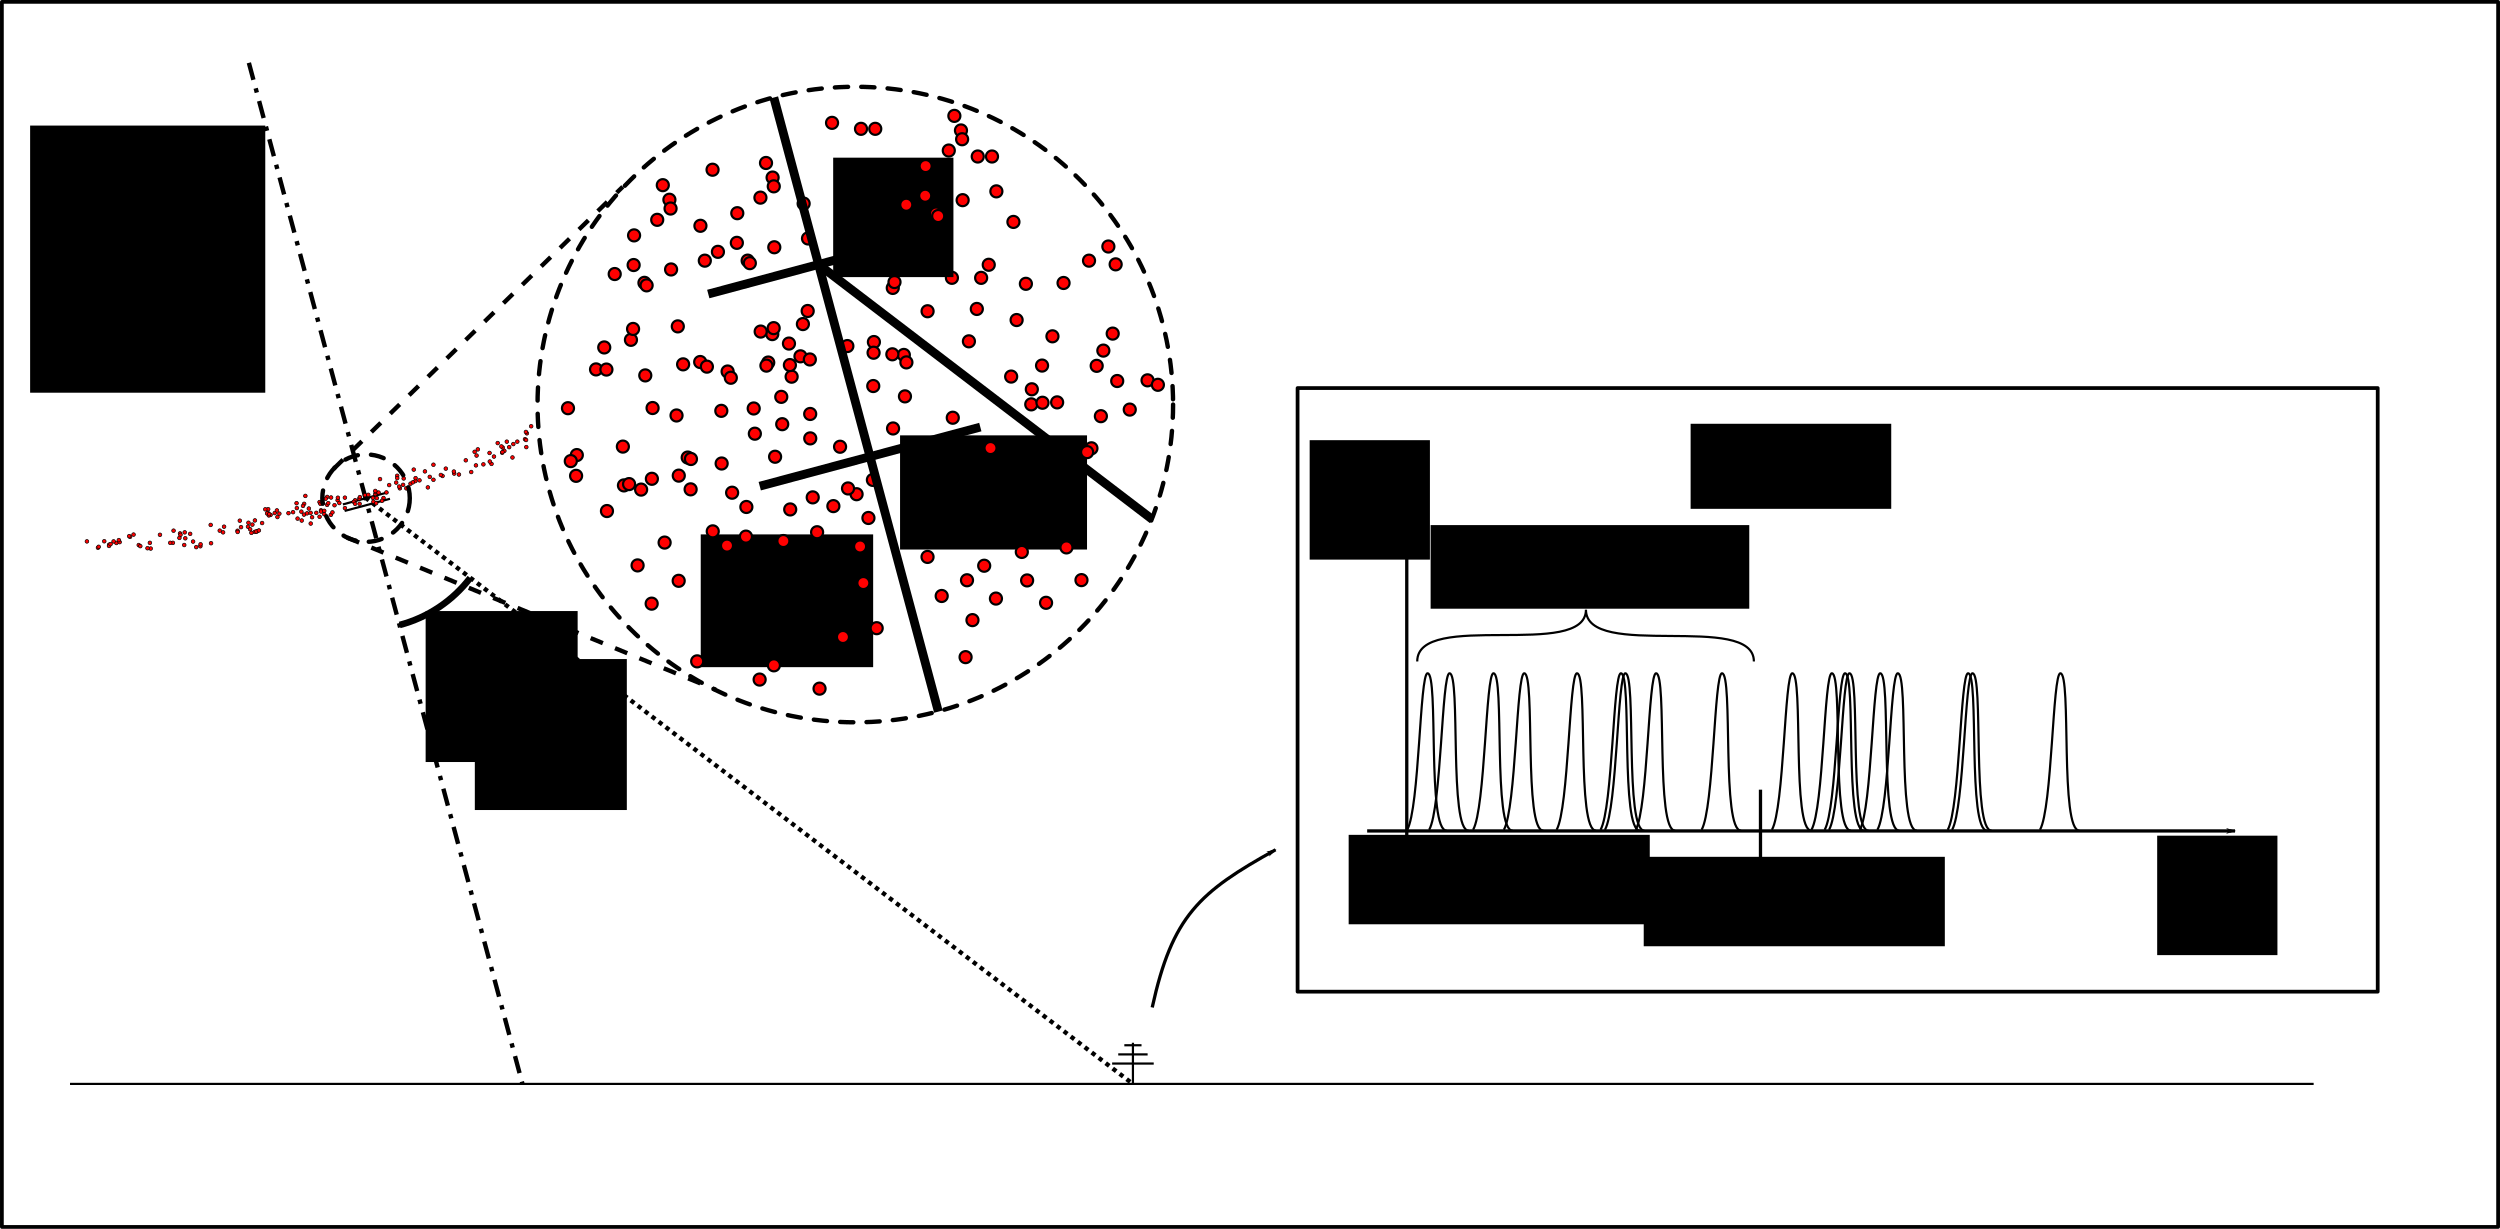 <?xml version="1.0" encoding="UTF-8" standalone="no"?>
<!-- Created with Inkscape (http://www.inkscape.org/) -->

<svg
   xmlns:dc="http://purl.org/dc/elements/1.1/"
   xmlns:cc="http://creativecommons.org/ns#"
   xmlns:rdf="http://www.w3.org/1999/02/22-rdf-syntax-ns#"
   xmlns:svg="http://www.w3.org/2000/svg"
   xmlns="http://www.w3.org/2000/svg"
   xmlns:xlink="http://www.w3.org/1999/xlink"
   xmlns:sodipodi="http://sodipodi.sourceforge.net/DTD/sodipodi-0.dtd"
   xmlns:inkscape="http://www.inkscape.org/namespaces/inkscape"
   width="1137.782"
   height="559.254"
   id="svg2"
   version="1.1"
   inkscape:version="0.48.4 r9939"
   sodipodi:docname="coherencia_1.svg">
  <defs
     id="defs4">
    <marker
       inkscape:stockid="Arrow1Lend"
       orient="auto"
       refY="0"
       refX="0"
       id="Arrow1Lend"
       style="overflow:visible">
      <path
         id="path6036"
         d="M 0,0 5,-5 -12.5,0 5,5 0,0 z"
         style="fill-rule:evenodd;stroke:#000000;stroke-width:1pt"
         transform="matrix(-0.8,0,0,-0.8,-10,0)"
         inkscape:connector-curvature="0" />
    </marker>
    <marker
       inkscape:stockid="Arrow1Mend"
       orient="auto"
       refY="0"
       refX="0"
       id="Arrow1Mend"
       style="overflow:visible">
      <path
         id="path6042"
         d="M 0,0 5,-5 -12.5,0 5,5 0,0 z"
         style="fill-rule:evenodd;stroke:#000000;stroke-width:1pt"
         transform="matrix(-0.4,0,0,-0.4,-4,0)"
         inkscape:connector-curvature="0" />
    </marker>
  </defs>
  <sodipodi:namedview
     id="base"
     pagecolor="#ffffff"
     bordercolor="#666666"
     borderopacity="1.0"
     inkscape:pageopacity="0.0"
     inkscape:pageshadow="2"
     inkscape:zoom="0.98994949"
     inkscape:cx="571.23036"
     inkscape:cy="289.17298"
     inkscape:document-units="px"
     inkscape:current-layer="layer1"
     showgrid="false"
     inkscape:snap-global="true"
     inkscape:snap-bbox="true"
     inkscape:snap-nodes="false"
     inkscape:object-nodes="false"
     inkscape:object-paths="true"
     inkscape:snap-intersection-paths="true"
     inkscape:snap-center="true"
     inkscape:snap-object-midpoints="true"
     inkscape:snap-smooth-nodes="false"
     inkscape:window-width="1280"
     inkscape:window-height="724"
     inkscape:window-x="0"
     inkscape:window-y="24"
     inkscape:window-maximized="1"
     inkscape:snap-midpoints="true"
     showguides="true"
     inkscape:guide-bbox="true"
     inkscape:bbox-nodes="true"
     fit-margin-top="0"
     fit-margin-left="0"
     fit-margin-right="0"
     fit-margin-bottom="0"
     inkscape:snap-bbox-midpoints="false" />
  <g
     inkscape:label="Layer 1"
     inkscape:groupmode="layer"
     id="layer1"
     transform="translate(-19.656,63.347)">
    <rect
       y="-62.494"
       x="20.514"
       height="557.541"
       width="1136.061"
       id="rect6919"
       style="color:#000000;fill:none;fill-opacity:1;stroke:#000000;stroke-width:1.705;stroke-linecap:butt;stroke-linejoin:round;stroke-miterlimit:4;stroke-opacity:1;stroke-dasharray:none;stroke-dashoffset:0;marker:none;visibility:visible;display:inline;overflow:visible;enable-background:accumulate" />
    <flowRoot
       transform="matrix(1.655,0,0,1.655,-234.857,134.25)"
       style="font-size:24px;font-style:normal;font-variant:normal;font-weight:normal;font-stretch:normal;text-align:start;line-height:125%;letter-spacing:0px;word-spacing:0px;writing-mode:lr-tb;text-anchor:start;fill:#000000;fill-opacity:1;stroke:none;font-family:MathJax_Math;-inkscape-font-specification:MathJax_Math"
       id="flowRoot6009"
       xml:space="preserve"><flowRegion
         id="flowRegion6011"><rect
           y="27.562"
           x="346.482"
           height="36.508"
           width="47.413"
           id="rect6013"
           style="font-style:normal;font-variant:normal;font-weight:normal;font-stretch:normal;font-family:MathJax_Math;-inkscape-font-specification:MathJax_Math" /></flowRegion><flowPara
         id="flowPara6015">ρ(l)</flowPara></flowRoot>    <flowRoot
       transform="matrix(1.655,0,0,1.655,-144.144,89.175)"
       style="font-size:24px;font-style:normal;font-variant:normal;font-weight:normal;font-stretch:normal;text-align:start;line-height:125%;letter-spacing:0px;word-spacing:0px;writing-mode:lr-tb;text-anchor:start;fill:#000000;fill-opacity:1;stroke:none;font-family:MathJax_Math;-inkscape-font-specification:MathJax_Math"
       id="flowRoot5776"
       xml:space="preserve"><flowRegion
         id="flowRegion5778"><rect
           y="27.562"
           x="346.482"
           height="31.397"
           width="51.415"
           id="rect5780"
           style="font-style:normal;font-variant:normal;font-weight:normal;font-stretch:normal;font-family:MathJax_Math;-inkscape-font-specification:MathJax_Math" /></flowRegion><flowPara
         id="flowPara5782">l+dl</flowPara></flowRoot>    <path
       style="fill:none;stroke:#000000;stroke-width:2;stroke-linecap:butt;stroke-linejoin:miter;stroke-miterlimit:4;stroke-opacity:1;stroke-dasharray:8,4,2,4;stroke-dashoffset:0"
       d="M 132.916,-34.752 257.433,429.952"
       id="path2985"
       inkscape:connector-curvature="0"
       sodipodi:nodetypes="cc" />
    <path
       inkscape:connector-curvature="0"
       id="path2987"
       d="M 185.941,163.138 535.225,429.952"
       style="fill:none;stroke:#000000;stroke-width:2;stroke-linecap:butt;stroke-linejoin:miter;stroke-miterlimit:4;stroke-opacity:1;stroke-dasharray:2,2;stroke-dashoffset:0"
       sodipodi:nodetypes="cc" />
    <path
       sodipodi:nodetypes="cc"
       style="fill:none;stroke:#000000;stroke-width:1px;stroke-linecap:butt;stroke-linejoin:miter;stroke-opacity:1"
       d="m 51.517,429.952 1021.109,0"
       id="path2989"
       inkscape:connector-curvature="0" />
    <g
       id="g3007"
       transform="matrix(0.347,0,0,0.347,498.811,250.76)"
       style="stroke-width:2.885;stroke-miterlimit:4;stroke-dasharray:none">
      <path
         style="fill:none;stroke:#000000;stroke-width:2.885;stroke-linecap:butt;stroke-linejoin:miter;stroke-miterlimit:4;stroke-opacity:1;stroke-dasharray:none"
         d="m 105.056,516.981 0,-54.548"
         id="path2999"
         inkscape:connector-curvature="0" />
      <path
         inkscape:connector-curvature="0"
         id="path3001"
         d="m 132.33,489.707 -54.548,0"
         style="fill:none;stroke:#000000;stroke-width:2.885;stroke-linecap:butt;stroke-linejoin:miter;stroke-miterlimit:4;stroke-opacity:1;stroke-dasharray:none" />
      <path
         style="fill:none;stroke:#000000;stroke-width:2.885;stroke-linecap:butt;stroke-linejoin:miter;stroke-miterlimit:4;stroke-opacity:1;stroke-dasharray:none"
         d="m 124.33,477.707 -38.548,0"
         id="path3003"
         inkscape:connector-curvature="0"
         sodipodi:nodetypes="cc" />
      <path
         inkscape:connector-curvature="0"
         id="path3005"
         d="m 116.33,465.707 -22.548,0"
         style="fill:none;stroke:#000000;stroke-width:2.885;stroke-linecap:butt;stroke-linejoin:miter;stroke-miterlimit:4;stroke-opacity:1;stroke-dasharray:none"
         sodipodi:nodetypes="cc" />
    </g>
    <path
       inkscape:connector-curvature="0"
       id="path3015"
       d="m 175.701,166.202 20.64,-5.53"
       style="fill:none;stroke:#000000;stroke-width:1px;stroke-linecap:butt;stroke-linejoin:miter;stroke-opacity:1"
       sodipodi:nodetypes="cc" />
    <path
       sodipodi:nodetypes="cc"
       style="fill:none;stroke:#000000;stroke-width:1px;stroke-linecap:butt;stroke-linejoin:miter;stroke-opacity:1"
       d="m 176.501,169.187 20.64,-5.53"
       id="path3017"
       inkscape:connector-curvature="0" />
    <path
       sodipodi:nodetypes="cc"
       style="fill:none;stroke:#000000;stroke-width:4;stroke-linecap:butt;stroke-linejoin:miter;stroke-miterlimit:4;stroke-opacity:1;stroke-dasharray:none"
       d="M 392.188,57.022 544.156,173.108"
       id="path3793"
       inkscape:connector-curvature="0" />
    <path
       sodipodi:type="arc"
       style="color:#000000;fill:#ff0000;fill-opacity:1;stroke:#000000;stroke-width:1;stroke-linecap:round;stroke-linejoin:round;stroke-miterlimit:4;stroke-opacity:1;stroke-dasharray:none;stroke-dashoffset:0;marker:none;visibility:visible;display:inline;overflow:visible;enable-background:accumulate"
       id="path3822"
       sodipodi:cx="369.28571"
       sodipodi:cy="101.6479"
       sodipodi:rx="2.7426353"
       sodipodi:ry="2.7426353"
       d="m 372.028,101.648 c 0,1.515 -1.228,2.743 -2.743,2.743 -1.515,0 -2.743,-1.228 -2.743,-2.743 0,-1.515 1.228,-2.743 2.743,-2.743 1.515,0 2.743,1.228 2.743,2.743 z" />
    <use
       id="use4862"
       xlink:href="#path3822"
       x="0"
       y="0"
       width="744.094"
       height="1052.362"
       transform="translate(17.962,-23.459)" />
    <use
       id="use4864"
       xlink:href="#path3822"
       x="0"
       y="0"
       width="744.094"
       height="1052.362"
       transform="translate(1.845,-12.938)" />
    <use
       id="use4866"
       xlink:href="#path3822"
       x="0"
       y="0"
       width="744.094"
       height="1052.362"
       transform="translate(14.672,-2.827)" />
    <use
       id="use4868"
       xlink:href="#path3822"
       x="0"
       y="0"
       width="744.094"
       height="1052.362"
       transform="translate(36.017,-7.498)" />
    <use
       id="use4870"
       xlink:href="#path3822"
       x="0"
       y="0"
       width="744.094"
       height="1052.362"
       transform="translate(91.338,-9.651)" />
    <use
       id="use4872"
       xlink:href="#path3822"
       x="0"
       y="0"
       width="744.094"
       height="1052.362"
       transform="translate(15.778,-17.504)" />
    <use
       id="use4874"
       xlink:href="#path3822"
       x="0"
       y="0"
       width="744.094"
       height="1052.362"
       transform="translate(48.094,-9.33)" />
    <use
       id="use4876"
       xlink:href="#path3822"
       x="0"
       y="0"
       width="744.094"
       height="1052.362"
       transform="translate(61.718,-3.46)" />
    <use
       id="use4878"
       xlink:href="#path3822"
       x="0"
       y="0"
       width="744.094"
       height="1052.362"
       transform="translate(56.492,-3.746)" />
    <use
       id="use4880"
       xlink:href="#path3822"
       x="0"
       y="0"
       width="744.094"
       height="1052.362"
       transform="translate(47.952,-4.465)" />
    <use
       id="use4882"
       xlink:href="#path3822"
       x="0"
       y="0"
       width="744.094"
       height="1052.362"
       transform="translate(62.885,-0.063)" />
    <use
       id="use4884"
       xlink:href="#path3822"
       x="0"
       y="0"
       width="744.094"
       height="1052.362"
       transform="translate(47.802,10.697)" />
    <use
       id="use4886"
       xlink:href="#path3822"
       x="0"
       y="0"
       width="744.094"
       height="1052.362"
       transform="translate(101.168,38.921)" />
    <use
       id="use4888"
       xlink:href="#path3822"
       x="0"
       y="0"
       width="744.094"
       height="1052.362"
       transform="translate(90.467,99.088)" />
    <use
       id="use4890"
       xlink:href="#path3822"
       x="0"
       y="0"
       width="744.094"
       height="1052.362"
       transform="translate(62.229,15.404)" />
    <use
       id="use4892"
       xlink:href="#path3822"
       x="0"
       y="0"
       width="744.094"
       height="1052.362"
       transform="translate(56.814,30.006)" />
    <use
       id="use4894"
       xlink:href="#path3822"
       x="0"
       y="0"
       width="744.094"
       height="1052.362"
       transform="translate(98.29,92.479)" />
    <use
       id="use4896"
       xlink:href="#path3822"
       x="0"
       y="0"
       width="744.094"
       height="1052.362"
       transform="translate(89.82,134.076)" />
    <use
       id="use4898"
       xlink:href="#path3822"
       x="0"
       y="0"
       width="744.094"
       height="1052.362"
       transform="translate(92.955,117.231)" />
    <use
       id="use4900"
       xlink:href="#path3822"
       x="0"
       y="0"
       width="744.094"
       height="1052.362"
       transform="translate(47.639,53.416)" />
    <use
       id="use4902"
       xlink:href="#path3822"
       x="0"
       y="0"
       width="744.094"
       height="1052.362"
       transform="translate(40.215,59.925)" />
    <use
       id="use4904"
       xlink:href="#path3822"
       x="0"
       y="0"
       width="744.094"
       height="1052.362"
       transform="translate(45.61,70.741)" />
    <use
       id="use4906"
       xlink:href="#path3822"
       x="0"
       y="0"
       width="744.094"
       height="1052.362"
       transform="translate(41.809,83.718)" />
    <use
       id="use4908"
       xlink:href="#path3822"
       x="0"
       y="0"
       width="744.094"
       height="1052.362"
       transform="translate(20.254,61.367)" />
    <use
       id="use4910"
       xlink:href="#path3822"
       x="0"
       y="0"
       width="744.094"
       height="1052.362"
       transform="translate(36.32,57.304)" />
    <use
       id="use4912"
       xlink:href="#path3822"
       x="0"
       y="0"
       width="744.094"
       height="1052.362"
       transform="translate(19.126,34.521)" />
    <use
       id="use4914"
       xlink:href="#path3822"
       x="0"
       y="0"
       width="744.094"
       height="1052.362"
       transform="translate(3.127,42.878)" />
    <use
       id="use4916"
       xlink:href="#path3822"
       x="0"
       y="0"
       width="744.094"
       height="1052.362"
       transform="translate(32.698,38.325)" />
    <use
       id="use4918"
       xlink:href="#path3822"
       x="0"
       y="0"
       width="744.094"
       height="1052.362"
       transform="translate(19.102,23.407)" />
    <use
       id="use4920"
       xlink:href="#path3822"
       x="0"
       y="0"
       width="744.094"
       height="1052.362"
       transform="translate(10.653,6.436)" />
    <use
       id="use4922"
       xlink:href="#path3822"
       x="0"
       y="0"
       width="744.094"
       height="1052.362"
       transform="translate(83.993,25.121)" />
    <use
       id="use4924"
       xlink:href="#path3822"
       x="0"
       y="0"
       width="744.094"
       height="1052.362"
       transform="translate(103.635,107.423)" />
    <use
       id="use4926"
       xlink:href="#path3822"
       x="0"
       y="0"
       width="744.094"
       height="1052.362"
       transform="translate(78.951,106.246)" />
    <use
       id="use4928"
       xlink:href="#path3822"
       x="0"
       y="0"
       width="744.094"
       height="1052.362"
       transform="translate(72.505,88.467)" />
    <use
       id="use4930"
       xlink:href="#path3822"
       x="0"
       y="0"
       width="744.094"
       height="1052.362"
       transform="translate(115.413,86.198)" />
    <use
       id="use4932"
       xlink:href="#path3822"
       x="0"
       y="0"
       width="744.094"
       height="1052.362"
       transform="translate(-6.608,20.908)" />
    <use
       id="use4934"
       xlink:href="#path3822"
       x="0"
       y="0"
       width="744.094"
       height="1052.362"
       transform="translate(29.651,65.346)" />
    <use
       id="use4936"
       xlink:href="#path3822"
       x="0"
       y="0"
       width="744.094"
       height="1052.362"
       transform="translate(6.373,28.06)" />
    <use
       id="use4938"
       xlink:href="#path3822"
       x="0"
       y="0"
       width="744.094"
       height="1052.362"
       transform="translate(5.936,15.62)" />
    <use
       id="use4940"
       xlink:href="#path3822"
       x="0"
       y="0"
       width="744.094"
       height="1052.362"
       transform="translate(18.942,-1.402)" />
    <use
       id="use4942"
       xlink:href="#path3822"
       x="0"
       y="0"
       width="744.094"
       height="1052.362"
       transform="translate(2.476,-15.65)" />
    <use
       id="use4944"
       xlink:href="#path3822"
       x="0"
       y="0"
       width="744.094"
       height="1052.362"
       transform="translate(56.688,-33.958)" />
    <use
       id="use4946"
       xlink:href="#path3822"
       x="0"
       y="0"
       width="744.094"
       height="1052.362"
       transform="translate(67.035,-51.825)" />
    <use
       id="use4948"
       xlink:href="#path3822"
       x="0"
       y="0"
       width="744.094"
       height="1052.362"
       transform="translate(57.468,-36.631)" />
    <use
       id="use4950"
       xlink:href="#path3822"
       x="0"
       y="0"
       width="744.094"
       height="1052.362"
       transform="translate(135.729,84.136)" />
    <use
       id="use4952"
       xlink:href="#path3822"
       x="0"
       y="0"
       width="744.094"
       height="1052.362"
       transform="translate(117.825,99.17)" />
    <use
       id="use4954"
       xlink:href="#path3822"
       x="0"
       y="0"
       width="744.094"
       height="1052.362"
       transform="translate(142.563,99.021)" />
    <use
       id="use4956"
       xlink:href="#path3822"
       x="0"
       y="0"
       width="744.094"
       height="1052.362"
       transform="translate(126.446,109.351)" />
    <use
       id="use4958"
       xlink:href="#path3822"
       x="0"
       y="0"
       width="744.094"
       height="1052.362"
       transform="translate(-10.143,79.226)" />
    <use
       id="use4960"
       xlink:href="#path3822"
       x="0"
       y="0"
       width="744.094"
       height="1052.362"
       transform="translate(-16.43,59.245)" />
    <use
       id="use4962"
       xlink:href="#path3822"
       x="0"
       y="0"
       width="744.094"
       height="1052.362"
       transform="translate(-25.242,76.835)" />
    <use
       id="use4964"
       xlink:href="#path3822"
       x="0"
       y="0"
       width="744.094"
       height="1052.362"
       transform="translate(22.247,77.232)" />
    <use
       id="use4966"
       xlink:href="#path3822"
       x="0"
       y="0"
       width="744.094"
       height="1052.362"
       transform="translate(6.897,81.237)" />
    <use
       id="use4968"
       xlink:href="#path3822"
       x="0"
       y="0"
       width="744.094"
       height="1052.362"
       transform="translate(-0.822,1.403)" />
    <use
       id="use4970"
       xlink:href="#path3822"
       x="0"
       y="0"
       width="744.094"
       height="1052.362"
       transform="translate(83.601,-38.556)" />
    <use
       id="use4972"
       xlink:href="#path3822"
       x="0"
       y="0"
       width="744.094"
       height="1052.362"
       transform="translate(9.438,-8.636)" />
    <use
       id="use4974"
       xlink:href="#path3822"
       x="0"
       y="0"
       width="744.094"
       height="1052.362"
       transform="translate(72.524,-23.343)" />
    <use
       id="use4976"
       xlink:href="#path3822"
       x="0"
       y="0"
       width="744.094"
       height="1052.362"
       transform="translate(-3.434,-14.099)" />
    <use
       id="use4978"
       xlink:href="#path3822"
       x="0"
       y="0"
       width="744.094"
       height="1052.362"
       transform="translate(-41.15,-16.454)" />
    <use
       id="use4980"
       xlink:href="#path3822"
       x="0"
       y="0"
       width="744.094"
       height="1052.362"
       transform="translate(-30.964,-0.243)" />
    <use
       id="use4982"
       xlink:href="#path3822"
       x="0"
       y="0"
       width="744.094"
       height="1052.362"
       transform="translate(-18.479,4.087)" />
    <use
       id="use4984"
       xlink:href="#path3822"
       x="0"
       y="0"
       width="744.094"
       height="1052.362"
       transform="translate(-21.345,21.983)" />
    <use
       id="use4986"
       xlink:href="#path3822"
       x="0"
       y="0"
       width="744.094"
       height="1052.362"
       transform="translate(-6.087,32.385)" />
    <use
       id="use4988"
       xlink:href="#path3822"
       x="0"
       y="0"
       width="744.094"
       height="1052.362"
       transform="translate(10.006,66.858)" />
    <use
       id="use4990"
       xlink:href="#path3822"
       x="0"
       y="0"
       width="744.094"
       height="1052.362"
       transform="translate(96.901,-38.539)" />
    <use
       id="use4992"
       xlink:href="#path3822"
       x="0"
       y="0"
       width="744.094"
       height="1052.362"
       transform="translate(94.936,-24.39)" />
    <use
       id="use4994"
       xlink:href="#path3822"
       x="0"
       y="0"
       width="744.094"
       height="1052.362"
       transform="translate(131.488,18.133)" />
    <use
       id="use4996"
       xlink:href="#path3822"
       x="0"
       y="0"
       width="744.094"
       height="1052.362"
       transform="translate(119.967,12.173)" />
    <use
       id="use4998"
       xlink:href="#path3822"
       x="0"
       y="0"
       width="744.094"
       height="1052.362"
       transform="translate(151.396,24.413)" />
    <use
       id="use5000"
       xlink:href="#path3822"
       x="0"
       y="0"
       width="744.094"
       height="1052.362"
       transform="translate(-66.152,38.256)" />
    <use
       id="use5002"
       xlink:href="#path3822"
       x="0"
       y="0"
       width="744.094"
       height="1052.362"
       transform="translate(-38.737,0.824)" />
    <use
       id="use5004"
       xlink:href="#path3822"
       x="0"
       y="0"
       width="744.094"
       height="1052.362"
       transform="translate(-78.358,3.128)" />
    <use
       id="use5006"
       xlink:href="#path3822"
       x="0"
       y="0"
       width="744.094"
       height="1052.362"
       transform="translate(-55.954,5.858)" />
    <use
       id="use5008"
       xlink:href="#path3822"
       x="0"
       y="0"
       width="744.094"
       height="1052.362"
       transform="translate(-41.731,24.091)" />
    <use
       id="use5010"
       xlink:href="#path3822"
       x="0"
       y="0"
       width="744.094"
       height="1052.362"
       transform="translate(-27.914,1.867)" />
    <use
       id="use5012"
       xlink:href="#path3822"
       x="0"
       y="0"
       width="744.094"
       height="1052.362"
       transform="translate(-52.628,20.701)" />
    <use
       id="use5014"
       xlink:href="#path3822"
       x="0"
       y="0"
       width="744.094"
       height="1052.362"
       transform="translate(-17.022,6.923)" />
    <use
       id="use5016"
       xlink:href="#path3822"
       x="0"
       y="0"
       width="744.094"
       height="1052.362"
       transform="translate(9.861,1.154)" />
    <use
       id="use5018"
       xlink:href="#path3822"
       x="0"
       y="0"
       width="744.094"
       height="1052.362"
       transform="translate(-9.945,65.731)" />
    <use
       id="use5022"
       xlink:href="#path3822"
       x="0"
       y="0"
       width="744.094"
       height="1052.362"
       transform="translate(-47.153,81.937)" />
    <use
       id="use5024"
       xlink:href="#path3822"
       x="0"
       y="0"
       width="744.094"
       height="1052.362"
       transform="translate(-40.709,51.475)" />
    <use
       id="use5026"
       xlink:href="#path3822"
       x="0"
       y="0"
       width="744.094"
       height="1052.362"
       transform="translate(-36.644,43.245)" />
    <use
       id="use5028"
       xlink:href="#path3822"
       x="0"
       y="0"
       width="744.094"
       height="1052.362"
       transform="translate(-21.197,45.949)" />
    <use
       id="use5030"
       xlink:href="#path3822"
       x="0"
       y="0"
       width="744.094"
       height="1052.362"
       transform="translate(-35.315,57.713)" />
    <use
       id="use5032"
       xlink:href="#path3822"
       x="0"
       y="0"
       width="744.094"
       height="1052.362"
       transform="translate(-35.17,43.9)" />
    <use
       id="use5034"
       xlink:href="#path3822"
       x="0"
       y="0"
       width="744.094"
       height="1052.362"
       transform="translate(154.806,-52.804)" />
    <use
       id="use5036"
       xlink:href="#path3822"
       x="0"
       y="0"
       width="744.094"
       height="1052.362"
       transform="translate(-91.132,20.779)" />
    <use
       id="use5038"
       xlink:href="#path3822"
       x="0"
       y="0"
       width="744.094"
       height="1052.362"
       transform="translate(134.409,-36.209)" />
    <use
       id="use5040"
       xlink:href="#path3822"
       x="0"
       y="0"
       width="744.094"
       height="1052.362"
       transform="translate(158.122,-44.689)" />
    <use
       id="use5044"
       xlink:href="#path3822"
       x="0"
       y="0"
       width="744.094"
       height="1052.362"
       transform="translate(156.776,-13.169)" />
    <use
       id="use5046"
       xlink:href="#path3822"
       x="0"
       y="0"
       width="744.094"
       height="1052.362"
       transform="translate(-87.442,51.564)" />
    <use
       id="use5048"
       xlink:href="#path3822"
       x="0"
       y="0"
       width="744.094"
       height="1052.362"
       transform="translate(172.635,8.102)" />
    <use
       id="use5050"
       xlink:href="#path3822"
       x="0"
       y="0"
       width="744.094"
       height="1052.362"
       transform="translate(-87.113,42.115)" />
    <use
       id="use5052"
       xlink:href="#path3822"
       x="0"
       y="0"
       width="744.094"
       height="1052.362"
       transform="translate(-73.393,67.587)" />
    <use
       id="use5056"
       xlink:href="#path3822"
       x="0"
       y="0"
       width="744.094"
       height="1052.362"
       transform="translate(-89.855,44.857)" />
    <use
       id="use5058"
       xlink:href="#path3822"
       x="0"
       y="0"
       width="744.094"
       height="1052.362"
       transform="translate(149.49,1.503)" />
    <use
       id="use5060"
       xlink:href="#path3822"
       x="0"
       y="0"
       width="744.094"
       height="1052.362"
       transform="translate(158.832,8.411)" />
    <use
       id="use5062"
       xlink:href="#path3822"
       x="0"
       y="0"
       width="744.094"
       height="1052.362"
       transform="translate(164.538,21.41)" />
    <use
       id="use5064"
       xlink:href="#path3822"
       x="0"
       y="0"
       width="744.094"
       height="1052.362"
       transform="translate(-57.846,57.824)" />
    <use
       id="use5066"
       xlink:href="#path3822"
       x="0"
       y="0"
       width="744.094"
       height="1052.362"
       transform="translate(-52.951,52.91)" />
    <use
       id="use5068"
       xlink:href="#path3822"
       x="0"
       y="0"
       width="744.094"
       height="1052.362"
       transform="translate(-65.662,55.919)" />
    <use
       id="use5070"
       xlink:href="#path3822"
       x="0"
       y="0"
       width="744.094"
       height="1052.362"
       transform="translate(117.266,-35.827)" />
    <use
       id="use5072"
       xlink:href="#path3822"
       x="0"
       y="0"
       width="744.094"
       height="1052.362"
       transform="translate(111.594,-63.995)" />
    <use
       id="use5074"
       xlink:href="#path3822"
       x="0"
       y="0"
       width="744.094"
       height="1052.362"
       transform="translate(146.001,-46.366)" />
    <use
       id="use5076"
       xlink:href="#path3822"
       x="0"
       y="0"
       width="744.094"
       height="1052.362"
       transform="translate(110.564,6.385)" />
    <use
       id="use5078"
       xlink:href="#path3822"
       x="0"
       y="0"
       width="744.094"
       height="1052.362"
       transform="translate(119.71,19.033)" />
    <use
       id="use5080"
       xlink:href="#path3822"
       x="0"
       y="0"
       width="744.094"
       height="1052.362"
       transform="translate(124.822,18.301)" />
    <use
       id="use5082"
       xlink:href="#path3822"
       x="0"
       y="0"
       width="744.094"
       height="1052.362"
       transform="translate(129.354,-11.931)" />
    <use
       id="use5084"
       xlink:href="#path3822"
       x="0"
       y="0"
       width="744.094"
       height="1052.362"
       transform="translate(124.623,1.378)" />
    <use
       id="use5086"
       xlink:href="#path3822"
       x="0"
       y="0"
       width="744.094"
       height="1052.362"
       transform="translate(152.519,-5.431)" />
    <use
       id="use5088"
       xlink:href="#path3822"
       x="0"
       y="0"
       width="744.094"
       height="1052.362"
       transform="translate(-63.326,55.32)" />
    <use
       id="use5090"
       xlink:href="#path3822"
       x="0"
       y="0"
       width="744.094"
       height="1052.362"
       transform="translate(177.342,10.135)" />
    <use
       id="use5094"
       xlink:href="#path3822"
       x="0"
       y="0"
       width="744.094"
       height="1052.362"
       transform="translate(113.046,-19.338)" />
    <use
       id="use5096"
       xlink:href="#path3822"
       x="0"
       y="0"
       width="744.094"
       height="1052.362"
       transform="translate(147.098,39.035)" />
    <use
       id="use5102"
       xlink:href="#path3822"
       x="0"
       y="0"
       width="744.094"
       height="1052.362"
       transform="translate(145.129,40.77)" />
    <use
       id="use5104"
       xlink:href="#path3822"
       x="0"
       y="0"
       width="744.094"
       height="1052.362"
       transform="translate(100.362,-44.49)" />
    <use
       id="use5112"
       xlink:href="#path3822"
       x="0"
       y="0"
       width="744.094"
       height="1052.362"
       transform="translate(-73.638,3.193)" />
    <use
       id="use5114"
       xlink:href="#path3822"
       x="0"
       y="0"
       width="744.094"
       height="1052.362"
       transform="translate(-62.476,-10.333)" />
    <use
       id="use5116"
       xlink:href="#path3822"
       x="0"
       y="0"
       width="744.094"
       height="1052.362"
       transform="translate(-61.512,-15.292)" />
    <use
       id="use5118"
       xlink:href="#path3822"
       x="0"
       y="0"
       width="744.094"
       height="1052.362"
       transform="translate(-74.631,-6.87)" />
    <use
       id="use5124"
       xlink:href="#path3822"
       x="0"
       y="0"
       width="744.094"
       height="1052.362"
       transform="translate(-59.451,92.33)" />
    <use
       id="use5128"
       xlink:href="#path3822"
       x="0"
       y="0"
       width="744.094"
       height="1052.362"
       transform="translate(-18.757,83.32)" />
    <use
       transform="matrix(0.308,0,0,0.308,44.258,139.549)"
       height="1052.362"
       width="744.094"
       y="0"
       x="0"
       xlink:href="#path3822"
       id="use5130" />
    <use
       id="use5398"
       xlink:href="#use5130"
       x="0"
       y="0"
       width="744.094"
       height="1052.362"
       transform="translate(7.749,-1.956)" />
    <use
       id="use5400"
       xlink:href="#use5130"
       x="0"
       y="0"
       width="744.094"
       height="1052.362"
       transform="translate(10.567,-8.044)" />
    <use
       id="use5402"
       xlink:href="#use5130"
       x="0"
       y="0"
       width="744.094"
       height="1052.362"
       transform="translate(9.235,-0.186)" />
    <use
       id="use5404"
       xlink:href="#use5130"
       x="0"
       y="0"
       width="744.094"
       height="1052.362"
       transform="translate(7.086,-5.703)" />
    <use
       id="use5406"
       xlink:href="#use5130"
       x="0"
       y="0"
       width="744.094"
       height="1052.362"
       transform="translate(1.393,-0.577)" />
    <use
       id="use5408"
       xlink:href="#use5130"
       x="0"
       y="0"
       width="744.094"
       height="1052.362"
       transform="translate(-2.912,1.818)" />
    <use
       id="use5410"
       xlink:href="#use5130"
       x="0"
       y="0"
       width="744.094"
       height="1052.362"
       transform="translate(0.627,-8.507)" />
    <use
       id="use5412"
       xlink:href="#use5130"
       x="0"
       y="0"
       width="744.094"
       height="1052.362"
       transform="translate(-7.054,-0.656)" />
    <use
       id="use5414"
       xlink:href="#use5130"
       x="0"
       y="0"
       width="744.094"
       height="1052.362"
       transform="translate(-4.971,-1.111)" />
    <use
       id="use5416"
       xlink:href="#use5130"
       x="0"
       y="0"
       width="744.094"
       height="1052.362"
       transform="translate(-1.021,2.696)" />
    <use
       id="use5418"
       xlink:href="#use5130"
       x="0"
       y="0"
       width="744.094"
       height="1052.362"
       transform="translate(-3.379,-5.191)" />
    <use
       id="use5420"
       xlink:href="#use5130"
       x="0"
       y="0"
       width="744.094"
       height="1052.362"
       transform="translate(-11.21,-0.428)" />
    <use
       id="use5422"
       xlink:href="#use5130"
       x="0"
       y="0"
       width="744.094"
       height="1052.362"
       transform="translate(-16.414,-0.767)" />
    <use
       id="use5424"
       xlink:href="#use5130"
       x="0"
       y="0"
       width="744.094"
       height="1052.362"
       transform="translate(-13.291,-0.706)" />
    <use
       id="use5426"
       xlink:href="#use5130"
       x="0"
       y="0"
       width="744.094"
       height="1052.362"
       transform="translate(-15.205,0.153)" />
    <use
       id="use5428"
       xlink:href="#use5130"
       x="0"
       y="0"
       width="744.094"
       height="1052.362"
       transform="translate(-12.314,-1.907)" />
    <use
       id="use5430"
       xlink:href="#use5130"
       x="0"
       y="0"
       width="744.094"
       height="1052.362"
       transform="translate(-16.291,-2.466)" />
    <use
       id="use5432"
       xlink:href="#use5130"
       x="0"
       y="0"
       width="744.094"
       height="1052.362"
       transform="translate(-17.609,-2.399)" />
    <use
       id="use5434"
       xlink:href="#use5130"
       x="0"
       y="0"
       width="744.094"
       height="1052.362"
       transform="translate(-16.774,-0.529)" />
    <use
       id="use5436"
       xlink:href="#use5130"
       x="0"
       y="0"
       width="744.094"
       height="1052.362"
       transform="translate(-25.268,3.709)" />
    <use
       id="use5438"
       xlink:href="#use5130"
       x="0"
       y="0"
       width="744.094"
       height="1052.362"
       transform="translate(-21.424,7.65)" />
    <use
       id="use5440"
       xlink:href="#use5130"
       x="0"
       y="0"
       width="744.094"
       height="1052.362"
       transform="translate(-22.414,7.861)" />
    <use
       id="use5442"
       xlink:href="#use5130"
       x="0"
       y="0"
       width="744.094"
       height="1052.362"
       transform="translate(-25.475,5.512)" />
    <use
       id="use5444"
       xlink:href="#use5130"
       x="0"
       y="0"
       width="744.094"
       height="1052.362"
       transform="translate(-28.649,5.706)" />
    <use
       id="use5446"
       xlink:href="#use5130"
       x="0"
       y="0"
       width="744.094"
       height="1052.362"
       transform="translate(-24.49,6.682)" />
    <use
       id="use5448"
       xlink:href="#use5130"
       x="0"
       y="0"
       width="744.094"
       height="1052.362"
       transform="translate(-23.919,8.304)" />
    <use
       id="use5450"
       xlink:href="#use5130"
       x="0"
       y="0"
       width="744.094"
       height="1052.362"
       transform="translate(-29.207,2.771)" />
    <use
       id="use5452"
       xlink:href="#use5130"
       x="0"
       y="0"
       width="744.094"
       height="1052.362"
       transform="translate(-30.242,7.35)" />
    <use
       id="use5454"
       xlink:href="#use5130"
       x="0"
       y="0"
       width="744.094"
       height="1052.362"
       transform="translate(-36.811,8.069)" />
    <use
       id="use5456"
       xlink:href="#use5130"
       x="0"
       y="0"
       width="744.094"
       height="1052.362"
       transform="translate(-30.189,7.892)" />
    <use
       id="use5458"
       xlink:href="#use5130"
       x="0"
       y="0"
       width="744.094"
       height="1052.362"
       transform="translate(-36.371,5.502)" />
    <use
       id="use5460"
       xlink:href="#use5130"
       x="0"
       y="0"
       width="744.094"
       height="1052.362"
       transform="translate(-42.455,4.695)" />
    <use
       id="use5462"
       xlink:href="#use5130"
       x="0"
       y="0"
       width="744.094"
       height="1052.362"
       transform="translate(-47.154,14.404)" />
    <use
       id="use5464"
       xlink:href="#use5130"
       x="0"
       y="0"
       width="744.094"
       height="1052.362"
       transform="translate(-38.338,7.302)" />
    <use
       id="use5466"
       xlink:href="#use5130"
       x="0"
       y="0"
       width="744.094"
       height="1052.362"
       transform="translate(-42.293,13.017)" />
    <use
       id="use5468"
       xlink:href="#use5130"
       x="0"
       y="0"
       width="744.094"
       height="1052.362"
       transform="translate(-51.798,8.756)" />
    <use
       id="use5470"
       xlink:href="#use5130"
       x="0"
       y="0"
       width="744.094"
       height="1052.362"
       transform="translate(-49.045,14.803)" />
    <use
       id="use5472"
       xlink:href="#use5130"
       x="0"
       y="0"
       width="744.094"
       height="1052.362"
       transform="translate(-47.064,13.518)" />
    <use
       id="use5474"
       xlink:href="#use5130"
       x="0"
       y="0"
       width="744.094"
       height="1052.362"
       transform="translate(-50.469,12.268)" />
    <use
       id="use5476"
       xlink:href="#use5130"
       x="0"
       y="0"
       width="744.094"
       height="1052.362"
       transform="translate(-54.274,8.077)" />
    <use
       id="use5478"
       xlink:href="#use5130"
       x="0"
       y="0"
       width="744.094"
       height="1052.362"
       transform="translate(-54.013,10.777)" />
    <use
       id="use5480"
       xlink:href="#use5130"
       x="0"
       y="0"
       width="744.094"
       height="1052.362"
       transform="translate(-56.406,8.564)" />
    <use
       id="use5482"
       xlink:href="#use5130"
       x="0"
       y="0"
       width="744.094"
       height="1052.362"
       transform="translate(-54.505,13.839)" />
    <use
       id="use5484"
       xlink:href="#use5130"
       x="0"
       y="0"
       width="744.094"
       height="1052.362"
       transform="translate(-59.659,12.854)" />
    <use
       id="use5486"
       xlink:href="#use5130"
       x="0"
       y="0"
       width="744.094"
       height="1052.362"
       transform="translate(-56.205,9.186)" />
    <use
       id="use5488"
       xlink:href="#use5130"
       x="0"
       y="0"
       width="744.094"
       height="1052.362"
       transform="translate(-59.354,7.31)" />
    <use
       id="use5490"
       xlink:href="#use5130"
       x="0"
       y="0"
       width="744.094"
       height="1052.362"
       transform="translate(-56.69,10.604)" />
    <use
       id="use5492"
       xlink:href="#use5130"
       x="0"
       y="0"
       width="744.094"
       height="1052.362"
       transform="translate(-60.869,12.851)" />
    <use
       id="use5494"
       xlink:href="#use5130"
       x="0"
       y="0"
       width="744.094"
       height="1052.362"
       transform="translate(-69.758,15.454)" />
    <use
       id="use5496"
       xlink:href="#use5130"
       x="0"
       y="0"
       width="744.094"
       height="1052.362"
       transform="translate(-65.543,9.193)" />
    <use
       id="use5498"
       xlink:href="#use5130"
       x="0"
       y="0"
       width="744.094"
       height="1052.362"
       transform="translate(-70.131,12.851)" />
    <use
       id="use5500"
       xlink:href="#use5130"
       x="0"
       y="0"
       width="744.094"
       height="1052.362"
       transform="translate(-71.211,15.3)" />
    <use
       id="use5502"
       xlink:href="#use5130"
       x="0"
       y="0"
       width="744.094"
       height="1052.362"
       transform="translate(-75.195,13.854)" />
    <use
       id="use5504"
       xlink:href="#use5130"
       x="0"
       y="0"
       width="744.094"
       height="1052.362"
       transform="translate(-74.493,14.355)" />
    <use
       id="use5506"
       xlink:href="#use5130"
       x="0"
       y="0"
       width="744.094"
       height="1052.362"
       transform="translate(-77.567,9.095)" />
    <use
       id="use5508"
       xlink:href="#use5130"
       x="0"
       y="0"
       width="744.094"
       height="1052.362"
       transform="translate(-79.151,10.111)" />
    <use
       id="use5510"
       xlink:href="#use5130"
       x="0"
       y="0"
       width="744.094"
       height="1052.362"
       transform="translate(-79.565,9.814)" />
    <use
       id="use5512"
       xlink:href="#use5130"
       x="0"
       y="0"
       width="744.094"
       height="1052.362"
       transform="translate(-85.38,12.915)" />
    <use
       id="use5514"
       xlink:href="#use5130"
       x="0"
       y="0"
       width="744.094"
       height="1052.362"
       transform="translate(-83.882,12.532)" />
    <use
       id="use5516"
       xlink:href="#use5130"
       x="0"
       y="0"
       width="744.094"
       height="1052.362"
       transform="translate(-86.646,12.197)" />
    <use
       id="use5518"
       xlink:href="#use5130"
       x="0"
       y="0"
       width="744.094"
       height="1052.362"
       transform="translate(-84.245,11.602)" />
    <use
       id="use5520"
       xlink:href="#use5130"
       x="0"
       y="0"
       width="744.094"
       height="1052.362"
       transform="translate(-88.664,13.695)" />
    <use
       id="use5522"
       xlink:href="#use5130"
       x="0"
       y="0"
       width="744.094"
       height="1052.362"
       transform="translate(-93.752,15.086)" />
    <use
       id="use5524"
       xlink:href="#use5130"
       x="0"
       y="0"
       width="744.094"
       height="1052.362"
       transform="translate(-88.727,14.26)" />
    <use
       id="use5526"
       xlink:href="#use5130"
       x="0"
       y="0"
       width="744.094"
       height="1052.362"
       transform="translate(-93.431,14.653)" />
    <use
       id="use5528"
       xlink:href="#use5130"
       x="0"
       y="0"
       width="744.094"
       height="1052.362"
       transform="translate(-88.012,13.431)" />
    <use
       id="use5530"
       xlink:href="#use5130"
       x="0"
       y="0"
       width="744.094"
       height="1052.362"
       transform="translate(-90.894,12.132)" />
    <use
       id="use5532"
       xlink:href="#use5130"
       x="0"
       y="0"
       width="744.094"
       height="1052.362"
       transform="translate(-98.786,12.19)" />
    <use
       id="use5534"
       xlink:href="#use5130"
       x="0"
       y="0"
       width="744.094"
       height="1052.362"
       transform="translate(12.249,0.114)" />
    <use
       id="use5536"
       xlink:href="#use5130"
       x="0"
       y="0"
       width="744.094"
       height="1052.362"
       transform="translate(12.957,-1.005)" />
    <use
       id="use5538"
       xlink:href="#use5130"
       x="0"
       y="0"
       width="744.094"
       height="1052.362"
       transform="translate(10.532,-4.422)" />
    <use
       id="use5540"
       xlink:href="#use5130"
       x="0"
       y="0"
       width="744.094"
       height="1052.362"
       transform="translate(15.318,-6.537)" />
    <use
       id="use5542"
       xlink:href="#use5130"
       x="0"
       y="0"
       width="744.094"
       height="1052.362"
       transform="translate(16.089,-5.274)" />
    <use
       id="use5544"
       xlink:href="#use5130"
       x="0"
       y="0"
       width="744.094"
       height="1052.362"
       transform="translate(25.214,-7.304)" />
    <use
       id="use5546"
       xlink:href="#use5130"
       x="0"
       y="0"
       width="744.094"
       height="1052.362"
       transform="translate(27.736,-8.861)" />
    <use
       id="use5548"
       xlink:href="#use5130"
       x="0"
       y="0"
       width="744.094"
       height="1052.362"
       transform="translate(23.285,-6.549)" />
    <use
       id="use5550"
       xlink:href="#use5130"
       x="0"
       y="0"
       width="744.094"
       height="1052.362"
       transform="translate(31.619,-5.888)" />
    <use
       id="use5552"
       xlink:href="#use5130"
       x="0"
       y="0"
       width="744.094"
       height="1052.362"
       transform="translate(32.833,-5.169)" />
    <use
       id="use5554"
       xlink:href="#use5130"
       x="0"
       y="0"
       width="744.094"
       height="1052.362"
       transform="translate(32.436,-9.32)" />
    <use
       id="use5556"
       xlink:href="#use5130"
       x="0"
       y="0"
       width="744.094"
       height="1052.362"
       transform="translate(33.156,-7.489)" />
    <use
       id="use5558"
       xlink:href="#use5130"
       x="0"
       y="0"
       width="744.094"
       height="1052.362"
       transform="translate(32.688,-10.265)" />
    <use
       id="use5560"
       xlink:href="#use5130"
       x="0"
       y="0"
       width="744.094"
       height="1052.362"
       transform="translate(29.266,-9.003)" />
    <use
       id="use5562"
       xlink:href="#use5130"
       x="0"
       y="0"
       width="744.094"
       height="1052.362"
       transform="translate(36.202,-7.549)" />
    <use
       id="use5564"
       xlink:href="#use5130"
       x="0"
       y="0"
       width="744.094"
       height="1052.362"
       transform="translate(34.611,-16.169)" />
    <use
       id="use5566"
       xlink:href="#use5130"
       x="0"
       y="0"
       width="744.094"
       height="1052.362"
       transform="translate(43.635,-11.958)" />
    <use
       id="use5568"
       xlink:href="#use5130"
       x="0"
       y="0"
       width="744.094"
       height="1052.362"
       transform="translate(37.516,-10.082)" />
    <use
       id="use5570"
       xlink:href="#use5130"
       x="0"
       y="0"
       width="744.094"
       height="1052.362"
       transform="translate(45.116,-13.543)" />
    <use
       id="use5572"
       xlink:href="#use5130"
       x="0"
       y="0"
       width="744.094"
       height="1052.362"
       transform="translate(43.345,-12.758)" />
    <use
       id="use5574"
       xlink:href="#use5130"
       x="0"
       y="0"
       width="744.094"
       height="1052.362"
       transform="translate(38.772,-13.443)" />
    <use
       id="use5576"
       xlink:href="#use5130"
       x="0"
       y="0"
       width="744.094"
       height="1052.362"
       transform="translate(42.422,-17.681)" />
    <use
       id="use5578"
       xlink:href="#use5130"
       x="0"
       y="0"
       width="744.094"
       height="1052.362"
       transform="translate(41.974,-14.572)" />
    <use
       id="use5580"
       xlink:href="#use5130"
       x="0"
       y="0"
       width="744.094"
       height="1052.362"
       transform="translate(45.377,-16.454)" />
    <use
       id="use5582"
       xlink:href="#use5130"
       x="0"
       y="0"
       width="744.094"
       height="1052.362"
       transform="translate(42.439,-16.613)" />
    <use
       id="use5584"
       xlink:href="#use5130"
       x="0"
       y="0"
       width="744.094"
       height="1052.362"
       transform="translate(46.591,-11.944)" />
    <use
       id="use5586"
       xlink:href="#use5130"
       x="0"
       y="0"
       width="744.094"
       height="1052.362"
       transform="translate(50.72,-15.261)" />
    <use
       id="use5588"
       xlink:href="#use5130"
       x="0"
       y="0"
       width="744.094"
       height="1052.362"
       transform="translate(48.489,-14.078)" />
    <use
       id="use5590"
       xlink:href="#use5130"
       x="0"
       y="0"
       width="744.094"
       height="1052.362"
       transform="translate(52.576,-15.593)" />
    <use
       id="use5592"
       xlink:href="#use5130"
       x="0"
       y="0"
       width="744.094"
       height="1052.362"
       transform="translate(49.958,-20.482)" />
    <use
       id="use5594"
       xlink:href="#use5130"
       x="0"
       y="0"
       width="744.094"
       height="1052.362"
       transform="translate(49.568,-14.701)" />
    <use
       id="use5596"
       xlink:href="#use5130"
       x="0"
       y="0"
       width="744.094"
       height="1052.362"
       transform="translate(50.793,-16.596)" />
    <use
       id="use5598"
       xlink:href="#use5130"
       x="0"
       y="0"
       width="744.094"
       height="1052.362"
       transform="translate(56.384,-12.393)" />
    <use
       id="use5600"
       xlink:href="#use5130"
       x="0"
       y="0"
       width="744.094"
       height="1052.362"
       transform="translate(55.054,-19.671)" />
    <use
       id="use5602"
       xlink:href="#use5130"
       x="0"
       y="0"
       width="744.094"
       height="1052.362"
       transform="translate(63.068,-17.581)" />
    <use
       id="use5604"
       xlink:href="#use5130"
       x="0"
       y="0"
       width="744.094"
       height="1052.362"
       transform="translate(58.922,-15.851)" />
    <use
       id="use5606"
       xlink:href="#use5130"
       x="0"
       y="0"
       width="744.094"
       height="1052.362"
       transform="translate(57.251,-17.173)" />
    <use
       id="use5608"
       xlink:href="#use5130"
       x="0"
       y="0"
       width="744.094"
       height="1052.362"
       transform="translate(58.919,-22.702)" />
    <use
       id="use5610"
       xlink:href="#use5130"
       x="0"
       y="0"
       width="744.094"
       height="1052.362"
       transform="translate(62.298,-18.038)" />
    <use
       id="use5612"
       xlink:href="#use5130"
       x="0"
       y="0"
       width="744.094"
       height="1052.362"
       transform="translate(68.376,-18.678)" />
    <use
       id="use5614"
       xlink:href="#use5130"
       x="0"
       y="0"
       width="744.094"
       height="1052.362"
       transform="translate(64.546,-20.925)" />
    <use
       id="use5616"
       xlink:href="#use5130"
       x="0"
       y="0"
       width="744.094"
       height="1052.362"
       transform="translate(70.526,-18.249)" />
    <use
       id="use5618"
       xlink:href="#use5130"
       x="0"
       y="0"
       width="744.094"
       height="1052.362"
       transform="translate(68.218,-19.596)" />
    <use
       id="use5620"
       xlink:href="#use5130"
       x="0"
       y="0"
       width="744.094"
       height="1052.362"
       transform="translate(73.642,-24.714)" />
    <use
       id="use5622"
       xlink:href="#use5130"
       x="0"
       y="0"
       width="744.094"
       height="1052.362"
       transform="translate(78.266,-22.407)" />
    <use
       id="use5624"
       xlink:href="#use5130"
       x="0"
       y="0"
       width="744.094"
       height="1052.362"
       transform="translate(78.546,-26.87)" />
    <use
       id="use5626"
       xlink:href="#use5130"
       x="0"
       y="0"
       width="744.094"
       height="1052.362"
       transform="translate(76.113,-19.38)" />
    <use
       id="use5628"
       xlink:href="#use5130"
       x="0"
       y="0"
       width="744.094"
       height="1052.362"
       transform="translate(81.655,-22.862)" />
    <use
       id="use5630"
       xlink:href="#use5130"
       x="0"
       y="0"
       width="744.094"
       height="1052.362"
       transform="translate(84.457,-28.054)" />
    <use
       id="use5632"
       xlink:href="#use5130"
       x="0"
       y="0"
       width="744.094"
       height="1052.362"
       transform="translate(79.123,-29.689)" />
    <use
       id="use5634"
       xlink:href="#use5130"
       x="0"
       y="0"
       width="744.094"
       height="1052.362"
       transform="translate(86.466,-26.416)" />
    <use
       id="use5636"
       xlink:href="#use5130"
       x="0"
       y="0"
       width="744.094"
       height="1052.362"
       transform="translate(77.666,-28.576)" />
    <use
       id="use5638"
       xlink:href="#use5130"
       x="0"
       y="0"
       width="744.094"
       height="1052.362"
       transform="translate(85.351,-23.081)" />
    <use
       id="use5640"
       xlink:href="#use5130"
       x="0"
       y="0"
       width="744.094"
       height="1052.362"
       transform="translate(84.562,-24.154)" />
    <use
       id="use5642"
       xlink:href="#use5130"
       x="0"
       y="0"
       width="744.094"
       height="1052.362"
       transform="translate(90.477,-30.482)" />
    <use
       id="use5644"
       xlink:href="#use5130"
       x="0"
       y="0"
       width="744.094"
       height="1052.362"
       transform="translate(89.855,-31.021)" />
    <use
       id="use5646"
       xlink:href="#use5130"
       x="0"
       y="0"
       width="744.094"
       height="1052.362"
       transform="translate(90.195,-28.163)" />
    <use
       id="use5648"
       xlink:href="#use5130"
       x="0"
       y="0"
       width="744.094"
       height="1052.362"
       transform="translate(91.201,-28.995)" />
    <use
       id="use5650"
       xlink:href="#use5130"
       x="0"
       y="0"
       width="744.094"
       height="1052.362"
       transform="translate(88.17,-32.559)" />
    <use
       id="use5652"
       xlink:href="#use5130"
       x="0"
       y="0"
       width="744.094"
       height="1052.362"
       transform="translate(92.313,-33.193)" />
    <use
       id="use5654"
       xlink:href="#use5130"
       x="0"
       y="0"
       width="744.094"
       height="1052.362"
       transform="translate(90.339,-28.441)" />
    <use
       id="use5656"
       xlink:href="#use5130"
       x="0"
       y="0"
       width="744.094"
       height="1052.362"
       transform="translate(95.27,-32.1)" />
    <use
       id="use5658"
       xlink:href="#use5130"
       x="0"
       y="0"
       width="744.094"
       height="1052.362"
       transform="translate(94.886,-26.002)" />
    <use
       id="use5660"
       xlink:href="#use5130"
       x="0"
       y="0"
       width="744.094"
       height="1052.362"
       transform="translate(93.384,-30.7)" />
    <use
       id="use5662"
       xlink:href="#use5130"
       x="0"
       y="0"
       width="744.094"
       height="1052.362"
       transform="translate(101.182,-30.72)" />
    <use
       id="use5664"
       xlink:href="#use5130"
       x="0"
       y="0"
       width="744.094"
       height="1052.362"
       transform="translate(97.084,-33.207)" />
    <use
       id="use5666"
       xlink:href="#use5130"
       x="0"
       y="0"
       width="744.094"
       height="1052.362"
       transform="translate(101.443,-36.995)" />
    <use
       id="use5670"
       xlink:href="#use5130"
       x="0"
       y="0"
       width="744.094"
       height="1052.362"
       transform="translate(101.014,-37.62)" />
    <use
       id="use5674"
       xlink:href="#use5130"
       x="0"
       y="0"
       width="744.094"
       height="1052.362"
       transform="translate(100.598,-34.322)" />
    <use
       id="use5676"
       xlink:href="#use5130"
       x="0"
       y="0"
       width="744.094"
       height="1052.362"
       transform="translate(101.072,-33.959)" />
    <use
       id="use5680"
       xlink:href="#use5130"
       x="0"
       y="0"
       width="744.094"
       height="1052.362"
       transform="translate(103.391,-40.208)" />
    <use
       id="use5694"
       xlink:href="#use5130"
       x="0"
       y="0"
       width="744.094"
       height="1052.362"
       transform="translate(33.949,-10.019)" />
    <use
       id="use5696"
       xlink:href="#use5130"
       x="0"
       y="0"
       width="744.094"
       height="1052.362"
       transform="translate(35.528,-6.28)" />
    <use
       id="use5698"
       xlink:href="#use5130"
       x="0"
       y="0"
       width="744.094"
       height="1052.362"
       transform="translate(31.384,-7.598)" />
    <use
       id="use5700"
       xlink:href="#use5130"
       x="0"
       y="0"
       width="744.094"
       height="1052.362"
       transform="translate(32.448,-10.773)" />
    <use
       id="use5702"
       xlink:href="#use5130"
       x="0"
       y="0"
       width="744.094"
       height="1052.362"
       transform="translate(25.454,-7.973)" />
    <use
       id="use5704"
       xlink:href="#use5130"
       x="0"
       y="0"
       width="744.094"
       height="1052.362"
       transform="translate(22.672,-5.822)" />
    <use
       id="use5706"
       xlink:href="#use5130"
       x="0"
       y="0"
       width="744.094"
       height="1052.362"
       transform="translate(23.263,-4.899)" />
    <use
       id="use5708"
       xlink:href="#use5130"
       x="0"
       y="0"
       width="744.094"
       height="1052.362"
       transform="translate(18.625,-7.713)" />
    <use
       id="use5710"
       xlink:href="#use5130"
       x="0"
       y="0"
       width="744.094"
       height="1052.362"
       transform="translate(25.308,-4.925)" />
    <use
       id="use5712"
       xlink:href="#use5130"
       x="0"
       y="0"
       width="744.094"
       height="1052.362"
       transform="translate(15.434,-7.677)" />
    <use
       id="use5714"
       xlink:href="#use5130"
       x="0"
       y="0"
       width="744.094"
       height="1052.362"
       transform="translate(18.647,-2.955)" />
    <use
       id="use5716"
       xlink:href="#use5130"
       x="0"
       y="0"
       width="744.094"
       height="1052.362"
       transform="translate(13.895,-4.265)" />
    <use
       id="use5718"
       xlink:href="#use5130"
       x="0"
       y="0"
       width="744.094"
       height="1052.362"
       transform="translate(12.331,-7.785)" />
    <use
       id="use5720"
       xlink:href="#use5130"
       x="0"
       y="0"
       width="744.094"
       height="1052.362"
       transform="translate(7.094,0.979)" />
    <use
       id="use5722"
       xlink:href="#use5130"
       x="0"
       y="0"
       width="744.094"
       height="1052.362"
       transform="translate(9.844,-7.207)" />
    <use
       id="use5724"
       xlink:href="#use5130"
       x="0"
       y="0"
       width="744.094"
       height="1052.362"
       transform="translate(5.608,-0.806)" />
    <use
       id="use5726"
       xlink:href="#use5130"
       x="0"
       y="0"
       width="744.094"
       height="1052.362"
       transform="translate(7.489,-4.915)" />
    <use
       id="use5728"
       xlink:href="#use5130"
       x="0"
       y="0"
       width="744.094"
       height="1052.362"
       transform="translate(11.054,-5.218)" />
    <use
       id="use5730"
       xlink:href="#use5130"
       x="0"
       y="0"
       width="744.094"
       height="1052.362"
       transform="translate(8.633,-5.173)" />
    <use
       id="use5732"
       xlink:href="#use5130"
       x="0"
       y="0"
       width="744.094"
       height="1052.362"
       transform="translate(7.774,-1.401)" />
    <use
       id="use5734"
       xlink:href="#use5130"
       x="0"
       y="0"
       width="744.094"
       height="1052.362"
       transform="translate(0.073,-4.905)" />
    <use
       id="use5736"
       xlink:href="#use5130"
       x="0"
       y="0"
       width="744.094"
       height="1052.362"
       transform="translate(9.229,-1.719)" />
    <use
       id="use5738"
       xlink:href="#use5130"
       x="0"
       y="0"
       width="744.094"
       height="1052.362"
       transform="translate(3.686,1.182)" />
    <use
       id="use5740"
       xlink:href="#use5130"
       x="0"
       y="0"
       width="744.094"
       height="1052.362"
       transform="translate(3.015,-0.81)" />
    <use
       id="use5742"
       xlink:href="#use5130"
       x="0"
       y="0"
       width="744.094"
       height="1052.362"
       transform="translate(2.212,-2.762)" />
    <use
       id="use5744"
       xlink:href="#use5130"
       x="0"
       y="0"
       width="744.094"
       height="1052.362"
       transform="translate(3.072,4.067)" />
    <use
       id="use5746"
       xlink:href="#use5130"
       x="0"
       y="0"
       width="744.094"
       height="1052.362"
       transform="translate(-0.441,-3.965)" />
    <use
       id="use5748"
       xlink:href="#use5130"
       x="0"
       y="0"
       width="744.094"
       height="1052.362"
       transform="translate(-3.245,-2.97)" />
    <use
       id="use5750"
       xlink:href="#use5130"
       x="0"
       y="0"
       width="744.094"
       height="1052.362"
       transform="translate(-1.197,-1.353)" />
    <use
       id="use5752"
       xlink:href="#use5130"
       x="0"
       y="0"
       width="744.094"
       height="1052.362"
       transform="translate(-12.079,1.101)" />
    <use
       id="use5754"
       xlink:href="#use5130"
       x="0"
       y="0"
       width="744.094"
       height="1052.362"
       transform="translate(-16,0.371)" />
    <use
       id="use5756"
       xlink:href="#use5130"
       x="0"
       y="0"
       width="744.094"
       height="1052.362"
       transform="translate(-19.058,3.831)" />
    <use
       id="use5758"
       xlink:href="#use5130"
       x="0"
       y="0"
       width="744.094"
       height="1052.362"
       transform="translate(-15.831,-0.213)" />
    <use
       id="use5760"
       xlink:href="#use5130"
       x="0"
       y="0"
       width="744.094"
       height="1052.362"
       transform="translate(-21.679,7.692)" />
    <use
       id="use5762"
       xlink:href="#use5130"
       x="0"
       y="0"
       width="744.094"
       height="1052.362"
       transform="translate(-22.324,2.647)" />
    <use
       id="use5764"
       xlink:href="#use5130"
       x="0"
       y="0"
       width="744.094"
       height="1052.362"
       transform="translate(-20.525,7.214)" />
    <use
       id="use5766"
       xlink:href="#use5130"
       x="0"
       y="0"
       width="744.094"
       height="1052.362"
       transform="translate(-23.478,4.55)" />
    <flowRoot
       xml:space="preserve"
       id="flowRoot5784"
       style="font-size:24px;font-style:normal;font-variant:normal;font-weight:normal;font-stretch:normal;text-align:start;line-height:125%;letter-spacing:0px;word-spacing:0px;writing-mode:lr-tb;text-anchor:start;fill:#000000;fill-opacity:1;stroke:none;font-family:MathJax_Math;-inkscape-font-specification:MathJax_Math"
       transform="matrix(1.655,0,0,1.655,-174.584,-37.205)"><flowRegion
         id="flowRegion5786"><rect
           style="font-style:normal;font-variant:normal;font-weight:normal;font-stretch:normal;font-family:MathJax_Math;-inkscape-font-specification:MathJax_Math"
           id="rect5788"
           width="33.068"
           height="32.845"
           x="346.482"
           y="27.562" /></flowRegion><flowPara
         id="flowPara5790">l</flowPara></flowRoot>    <use
       id="use4908-3"
       xlink:href="#path3822"
       x="0"
       y="0"
       width="744.094"
       height="1052.362"
       transform="translate(-30.854,-62.232)" />
    <use
       id="use4914-4"
       xlink:href="#path3822"
       x="0"
       y="0"
       width="744.094"
       height="1052.362"
       transform="translate(-47.98,-80.721)" />
    <use
       id="use4932-7"
       xlink:href="#path3822"
       x="0"
       y="0"
       width="744.094"
       height="1052.362"
       transform="translate(-44.976,-74.088)" />
    <use
       id="use4934-9"
       xlink:href="#path3822"
       x="0"
       y="0"
       width="744.094"
       height="1052.362"
       transform="translate(-50.519,-64.949)" />
    <use
       id="use4958-4"
       xlink:href="#path3822"
       x="0"
       y="0"
       width="744.094"
       height="1052.362"
       transform="translate(-61.251,-44.372)" />
    <use
       id="use4960-3"
       xlink:href="#path3822"
       x="0"
       y="0"
       width="744.094"
       height="1052.362"
       transform="translate(-56.332,-36.274)" />
    <use
       id="use4962-2"
       xlink:href="#path3822"
       x="0"
       y="0"
       width="744.094"
       height="1052.362"
       transform="translate(-55.343,-35.125)" />
    <use
       id="use4964-7"
       xlink:href="#path3822"
       x="0"
       y="0"
       width="744.094"
       height="1052.362"
       transform="translate(-28.861,-46.366)" />
    <use
       id="use4966-3"
       xlink:href="#path3822"
       x="0"
       y="0"
       width="744.094"
       height="1052.362"
       transform="translate(-44.211,-42.361)" />
    <use
       id="use4988-9"
       xlink:href="#path3822"
       x="0"
       y="0"
       width="744.094"
       height="1052.362"
       transform="translate(-44.45,-70.089)" />
    <use
       id="use5018-2"
       xlink:href="#path3822"
       x="0"
       y="0"
       width="744.094"
       height="1052.362"
       transform="translate(-61.053,-57.868)" />
    <use
       id="use5128-4"
       xlink:href="#path3822"
       x="0"
       y="0"
       width="744.094"
       height="1052.362"
       transform="translate(-69.864,-40.279)" />
    <use
       id="use4908-0"
       xlink:href="#path3822"
       x="0"
       y="0"
       width="744.094"
       height="1052.362"
       transform="translate(16.118,-72.333)" />
    <use
       id="use4914-6"
       xlink:href="#path3822"
       x="0"
       y="0"
       width="744.094"
       height="1052.362"
       transform="translate(-1.008,-90.822)" />
    <use
       id="use4932-5"
       xlink:href="#path3822"
       x="0"
       y="0"
       width="744.094"
       height="1052.362"
       transform="translate(1.996,-84.19)" />
    <use
       id="use4934-3"
       xlink:href="#path3822"
       x="0"
       y="0"
       width="744.094"
       height="1052.362"
       transform="translate(-3.547,-75.051)" />
    <use
       id="use4958-7"
       xlink:href="#path3822"
       x="0"
       y="0"
       width="744.094"
       height="1052.362"
       transform="translate(-14.279,-54.474)" />
    <use
       id="use4960-7"
       xlink:href="#path3822"
       x="0"
       y="0"
       width="744.094"
       height="1052.362"
       transform="translate(-9.359,-46.376)" />
    <use
       id="use4962-5"
       xlink:href="#path3822"
       x="0"
       y="0"
       width="744.094"
       height="1052.362"
       transform="translate(-8.371,-45.227)" />
    <use
       id="use4964-8"
       xlink:href="#path3822"
       x="0"
       y="0"
       width="744.094"
       height="1052.362"
       transform="translate(18.111,-56.468)" />
    <use
       id="use4966-6"
       xlink:href="#path3822"
       x="0"
       y="0"
       width="744.094"
       height="1052.362"
       transform="translate(2.761,-52.463)" />
    <use
       id="use4988-8"
       xlink:href="#path3822"
       x="0"
       y="0"
       width="744.094"
       height="1052.362"
       transform="translate(2.523,-80.19)" />
    <use
       id="use5018-4"
       xlink:href="#path3822"
       x="0"
       y="0"
       width="744.094"
       height="1052.362"
       transform="translate(-14.08,-67.969)" />
    <use
       id="use5028-0"
       xlink:href="#path3822"
       x="0"
       y="0"
       width="744.094"
       height="1052.362"
       transform="translate(-25.332,-87.751)" />
    <use
       id="use5128-1"
       xlink:href="#path3822"
       x="0"
       y="0"
       width="744.094"
       height="1052.362"
       transform="translate(-22.892,-50.38)" />
    <use
       id="use4908-1"
       xlink:href="#path3822"
       x="0"
       y="0"
       width="744.094"
       height="1052.362"
       transform="translate(101.842,-93.768)" />
    <use
       id="use4914-5"
       xlink:href="#path3822"
       x="0"
       y="0"
       width="744.094"
       height="1052.362"
       transform="translate(84.716,-112.257)" />
    <use
       id="use4932-0"
       xlink:href="#path3822"
       x="0"
       y="0"
       width="744.094"
       height="1052.362"
       transform="translate(87.72,-105.624)" />
    <use
       id="use4934-1"
       xlink:href="#path3822"
       x="0"
       y="0"
       width="744.094"
       height="1052.362"
       transform="translate(82.177,-96.486)" />
    <use
       id="use4958-0"
       xlink:href="#path3822"
       x="0"
       y="0"
       width="744.094"
       height="1052.362"
       transform="translate(71.445,-75.909)" />
    <use
       id="use4960-5"
       xlink:href="#path3822"
       x="0"
       y="0"
       width="744.094"
       height="1052.362"
       transform="translate(76.364,-67.811)" />
    <use
       id="use4962-59"
       xlink:href="#path3822"
       x="0"
       y="0"
       width="744.094"
       height="1052.362"
       transform="translate(77.353,-66.662)" />
    <use
       id="use4964-4"
       xlink:href="#path3822"
       x="0"
       y="0"
       width="744.094"
       height="1052.362"
       transform="translate(103.835,-77.903)" />
    <use
       id="use4966-0"
       xlink:href="#path3822"
       x="0"
       y="0"
       width="744.094"
       height="1052.362"
       transform="translate(88.485,-73.898)" />
    <use
       id="use4988-2"
       xlink:href="#path3822"
       x="0"
       y="0"
       width="744.094"
       height="1052.362"
       transform="translate(88.246,-101.625)" />
    <use
       id="use5018-8"
       xlink:href="#path3822"
       x="0"
       y="0"
       width="744.094"
       height="1052.362"
       transform="translate(71.643,-89.404)" />
    <use
       id="use5028-9"
       xlink:href="#path3822"
       x="0"
       y="0"
       width="744.094"
       height="1052.362"
       transform="translate(95.357,-93.768)" />
    <use
       id="use5128-6"
       xlink:href="#path3822"
       x="0"
       y="0"
       width="744.094"
       height="1052.362"
       transform="translate(62.832,-71.815)" />
    <use
       id="use4960-35"
       xlink:href="#path3822"
       x="0"
       y="0"
       width="744.094"
       height="1052.362"
       transform="translate(2.577,137.8)" />
    <use
       id="use4962-56"
       xlink:href="#path3822"
       x="0"
       y="0"
       width="744.094"
       height="1052.362"
       transform="translate(-3.908,144.285)" />
    <use
       id="use4964-1"
       xlink:href="#path3822"
       x="0"
       y="0"
       width="744.094"
       height="1052.362"
       transform="translate(49.36,120.901)" />
    <use
       id="use4966-1"
       xlink:href="#path3822"
       x="0"
       y="0"
       width="744.094"
       height="1052.362"
       transform="translate(34.01,124.906)" />
    <use
       id="use5124-0"
       xlink:href="#path3822"
       x="0"
       y="0"
       width="744.094"
       height="1052.362"
       transform="translate(-32.337,135.999)" />
    <use
       id="use5128-0"
       xlink:href="#path3822"
       x="0"
       y="0"
       width="744.094"
       height="1052.362"
       transform="translate(23.357,148.417)" />
    <use
       id="use4964-6"
       xlink:href="#path3822"
       x="0"
       y="0"
       width="744.094"
       height="1052.362"
       transform="translate(43.295,100.351)" />
    <use
       id="use5022-8"
       xlink:href="#path3822"
       x="0"
       y="0"
       width="744.094"
       height="1052.362"
       transform="translate(-40.748,99.342)" />
    <use
       id="use5124-7"
       xlink:href="#path3822"
       x="0"
       y="0"
       width="744.094"
       height="1052.362"
       transform="translate(-53.046,109.735)" />
    <path
       inkscape:connector-curvature="0"
       id="path3795"
       d="M 341.996,70.471 442.381,43.573"
       style="fill:none;stroke:#000000;stroke-width:4;stroke-linecap:butt;stroke-linejoin:miter;stroke-miterlimit:4;stroke-opacity:1;stroke-dasharray:none"
       sodipodi:nodetypes="cc" />
    <path
       transform="matrix(3,0,0,3,-414.686,-323.835)"
       d="m 216.114,174.501 c -2.678,3.498 -6.44,6.008 -10.698,7.138"
       sodipodi:ry="19.900974"
       sodipodi:rx="19.900974"
       sodipodi:cy="162.40321"
       sodipodi:cx="200.31229"
       id="path5989"
       style="color:#000000;fill:none;stroke:#000000;stroke-width:1;stroke-linecap:butt;stroke-linejoin:round;stroke-miterlimit:4;stroke-opacity:1;stroke-dasharray:none;stroke-dashoffset:0;marker:none;visibility:visible;display:inline;overflow:visible;enable-background:accumulate"
       sodipodi:type="arc"
       sodipodi:start="0.65340394"
       sodipodi:end="1.3114177"
       sodipodi:open="true" />
    <g
       id="g5999"
       transform="translate(-11.224,-15.006)">
      <flowRoot
         transform="matrix(2.092,0,0,2.092,-500.245,172.094)"
         style="font-size:24px;font-style:normal;font-variant:normal;font-weight:normal;font-stretch:normal;text-align:start;line-height:125%;letter-spacing:0px;word-spacing:0px;writing-mode:lr-tb;text-anchor:start;fill:#000000;fill-opacity:1;stroke:none;font-family:MathJax_Math;-inkscape-font-specification:MathJax_Math"
         id="flowRoot5970"
         xml:space="preserve"><flowRegion
           id="flowRegion5972"><rect
             y="27.562"
             x="346.482"
             height="32.845"
             width="33.068"
             id="rect5974"
             style="font-style:normal;font-variant:normal;font-weight:normal;font-stretch:normal;font-family:MathJax_Math;-inkscape-font-specification:MathJax_Math" /></flowRegion><flowPara
           style="font-style:normal;font-variant:normal;font-weight:normal;font-stretch:normal;font-family:MathJax_Math;-inkscape-font-specification:MathJax_Math"
           id="flowPara5976">θ</flowPara></flowRoot>      <flowRoot
         transform="matrix(2.092,0,0,2.092,-477.862,193.942)"
         style="font-size:11.471px;font-style:normal;font-variant:normal;font-weight:normal;font-stretch:normal;text-align:start;line-height:125%;letter-spacing:0px;word-spacing:0px;writing-mode:lr-tb;text-anchor:start;fill:#000000;fill-opacity:1;stroke:none;font-family:MathJax_Math;-inkscape-font-specification:MathJax_Math"
         id="flowRoot5991"
         xml:space="preserve"><flowRegion
           id="flowRegion5993"><rect
             y="27.562"
             x="346.482"
             height="32.845"
             width="33.068"
             id="rect5995"
             style="font-size:11.471px;font-style:normal;font-variant:normal;font-weight:normal;font-stretch:normal;font-family:MathJax_Math;-inkscape-font-specification:MathJax_Math" /></flowRegion><flowPara
           id="flowPara5997">cher</flowPara></flowRoot>    </g>
    <path
       inkscape:connector-curvature="0"
       id="path3791"
       d="m 371.827,-18.97 74.889,279.488"
       style="fill:none;stroke:#000000;stroke-width:4;stroke-linecap:butt;stroke-linejoin:miter;stroke-miterlimit:4;stroke-opacity:1;stroke-dasharray:none"
       sodipodi:nodetypes="cc" />
    <path
       sodipodi:nodetypes="cc"
       style="fill:none;stroke:#000000;stroke-width:4;stroke-linecap:butt;stroke-linejoin:miter;stroke-miterlimit:4;stroke-opacity:1;stroke-dasharray:none"
       d="M 365.427,157.918 465.812,131.02"
       id="path3797"
       inkscape:connector-curvature="0" />
    <use
       transform="translate(48.711,-106.366)"
       height="1052.362"
       width="744.094"
       y="0"
       x="0"
       xlink:href="#path3822"
       id="use6017" />
    <use
       transform="translate(29.046,-109.084)"
       height="1052.362"
       width="744.094"
       y="0"
       x="0"
       xlink:href="#path3822"
       id="use6019" />
    <use
       transform="translate(42.226,-106.366)"
       height="1052.362"
       width="744.094"
       y="0"
       x="0"
       xlink:href="#path3822"
       id="use6021" />
    <rect
       style="color:#000000;fill:none;stroke:#000000;stroke-width:1.705;stroke-linecap:butt;stroke-linejoin:round;stroke-miterlimit:4;stroke-opacity:1;stroke-dasharray:none;stroke-dashoffset:0;marker:none;visibility:visible;display:inline;overflow:visible;enable-background:accumulate"
       id="rect6023"
       width="491.583"
       height="274.698"
       x="610.2"
       y="113.272" />
    <path
       style="fill:none;stroke:#000000;stroke-width:1.5;stroke-linecap:butt;stroke-linejoin:miter;stroke-miterlimit:4;stroke-opacity:1;stroke-dasharray:none;marker-end:url(#Arrow1Lend)"
       d="m 659.894,333.115 0,-185.557"
       id="path6027"
       inkscape:connector-curvature="0"
       sodipodi:nodetypes="cc" />
    <path
       sodipodi:nodetypes="cc"
       inkscape:connector-curvature="0"
       id="path6659"
       d="m 641.867,314.825 394.978,0"
       style="fill:none;stroke:#000000;stroke-width:1.5;stroke-linecap:butt;stroke-linejoin:miter;stroke-miterlimit:4;stroke-opacity:1;stroke-dasharray:none;marker-end:url(#Arrow1Lend)" />
    <flowRoot
       transform="matrix(1.655,0,0,1.655,427.988,271.367)"
       style="font-size:24px;font-style:normal;font-variant:normal;font-weight:normal;font-stretch:normal;text-align:start;line-height:125%;letter-spacing:0px;word-spacing:0px;writing-mode:lr-tb;text-anchor:start;fill:#000000;fill-opacity:1;stroke:none;font-family:MathJax_Math;-inkscape-font-specification:MathJax_Math"
       id="flowRoot6661"
       xml:space="preserve"><flowRegion
         id="flowRegion6663"><rect
           y="27.562"
           x="346.482"
           height="32.845"
           width="33.068"
           id="rect6665"
           style="font-style:normal;font-variant:normal;font-weight:normal;font-stretch:normal;font-family:MathJax_Math;-inkscape-font-specification:MathJax_Math" /></flowRegion><flowPara
         id="flowPara6669">t</flowPara></flowRoot>    <flowRoot
       xml:space="preserve"
       id="flowRoot6673"
       style="font-size:24px;font-style:normal;font-variant:normal;font-weight:normal;font-stretch:normal;text-align:start;line-height:125%;letter-spacing:0px;word-spacing:0px;writing-mode:lr-tb;text-anchor:start;fill:#000000;fill-opacity:1;stroke:none;font-family:MathJax_Math;-inkscape-font-specification:MathJax_Math"
       transform="matrix(1.655,0,0,1.655,42.274,91.367)"><flowRegion
         id="flowRegion6675"><rect
           style="font-style:normal;font-variant:normal;font-weight:normal;font-stretch:normal;font-family:MathJax_Math;-inkscape-font-specification:MathJax_Math"
           id="rect6677"
           width="33.068"
           height="32.845"
           x="346.482"
           y="27.562" /></flowRegion><flowPara
         id="flowPara6679">E</flowPara></flowRoot>    <path
       sodipodi:nodetypes="cc"
       inkscape:connector-curvature="0"
       id="path6681"
       d="m 820.876,333.61 0,-37.57"
       style="fill:none;stroke:#000000;stroke-width:1.5;stroke-linecap:butt;stroke-linejoin:miter;stroke-miterlimit:4;stroke-opacity:1;stroke-dasharray:none;marker-end:none" />
    <flowRoot
       xml:space="preserve"
       id="flowRoot6867"
       style="font-size:24px;font-style:normal;font-variant:normal;font-weight:normal;font-stretch:normal;text-align:start;line-height:125%;letter-spacing:0px;word-spacing:0px;writing-mode:lr-tb;text-anchor:start;fill:#000000;fill-opacity:1;stroke:none;font-family:MathJax_Math;-inkscape-font-specification:MathJax_Math"
       transform="matrix(1.359,0,0,1.359,296.867,289.146)"><flowRegion
         id="flowRegion6869"><rect
           style="font-style:normal;font-variant:normal;font-weight:normal;font-stretch:normal;font-family:MathJax_Math;-inkscape-font-specification:MathJax_Math"
           id="rect6871"
           width="100.835"
           height="29.95"
           x="346.482"
           y="27.562" /></flowRegion><flowPara
         id="flowPara6873">dt = c dl</flowPara></flowRoot>    <path
       style="fill:none;stroke:#000000;stroke-width:1px;stroke-linecap:butt;stroke-linejoin:miter;stroke-opacity:1"
       d="m 660.071,314.326 c 5.587,-9.677 5.726,-71.25 9.286,-71.25 5.168,0 -0.36,72.087 8.75,71.607"
       id="path6875"
       inkscape:connector-curvature="0"
       sodipodi:nodetypes="csc" />
    <path
       sodipodi:nodetypes="csc"
       inkscape:connector-curvature="0"
       id="path6877"
       d="m 670.071,314.326 c 5.587,-9.677 5.726,-71.25 9.286,-71.25 5.168,0 -0.36,72.087 8.75,71.607"
       style="fill:none;stroke:#000000;stroke-width:1px;stroke-linecap:butt;stroke-linejoin:miter;stroke-opacity:1" />
    <path
       style="fill:none;stroke:#000000;stroke-width:1px;stroke-linecap:butt;stroke-linejoin:miter;stroke-opacity:1"
       d="m 690.071,314.326 c 5.587,-9.677 5.726,-71.25 9.286,-71.25 5.168,0 -0.36,72.087 8.75,71.607"
       id="path6879"
       inkscape:connector-curvature="0"
       sodipodi:nodetypes="csc" />
    <path
       sodipodi:nodetypes="csc"
       inkscape:connector-curvature="0"
       id="path6881"
       d="m 704.071,314.326 c 5.587,-9.677 5.726,-71.25 9.286,-71.25 5.168,0 -0.36,72.087 8.75,71.607"
       style="fill:none;stroke:#000000;stroke-width:1px;stroke-linecap:butt;stroke-linejoin:miter;stroke-opacity:1" />
    <path
       style="fill:none;stroke:#000000;stroke-width:1px;stroke-linecap:butt;stroke-linejoin:miter;stroke-opacity:1"
       d="m 728.071,314.326 c 5.587,-9.677 5.726,-71.25 9.286,-71.25 5.168,0 -0.36,72.087 8.75,71.607"
       id="path6883"
       inkscape:connector-curvature="0"
       sodipodi:nodetypes="csc" />
    <path
       sodipodi:nodetypes="csc"
       inkscape:connector-curvature="0"
       id="path6885"
       d="m 748.071,314.326 c 5.587,-9.677 5.726,-71.25 9.286,-71.25 5.168,0 -0.36,72.087 8.75,71.607"
       style="fill:none;stroke:#000000;stroke-width:1px;stroke-linecap:butt;stroke-linejoin:miter;stroke-opacity:1" />
    <path
       style="fill:none;stroke:#000000;stroke-width:1px;stroke-linecap:butt;stroke-linejoin:miter;stroke-opacity:1"
       d="m 750.071,314.326 c 5.587,-9.677 5.726,-71.25 9.286,-71.25 5.168,0 -0.36,72.087 8.75,71.607"
       id="path6887"
       inkscape:connector-curvature="0"
       sodipodi:nodetypes="csc" />
    <path
       sodipodi:nodetypes="csc"
       inkscape:connector-curvature="0"
       id="path6889"
       d="m 764.071,314.326 c 5.587,-9.677 5.726,-71.25 9.286,-71.25 5.168,0 -0.36,72.087 8.75,71.607"
       style="fill:none;stroke:#000000;stroke-width:1px;stroke-linecap:butt;stroke-linejoin:miter;stroke-opacity:1" />
    <path
       style="fill:none;stroke:#000000;stroke-width:1px;stroke-linecap:butt;stroke-linejoin:miter;stroke-opacity:1"
       d="m 794.071,314.326 c 5.587,-9.677 5.726,-71.25 9.286,-71.25 5.168,0 -0.36,72.087 8.75,71.607"
       id="path6891"
       inkscape:connector-curvature="0"
       sodipodi:nodetypes="csc" />
    <path
       sodipodi:nodetypes="csc"
       inkscape:connector-curvature="0"
       id="path6893"
       d="m 826.071,314.326 c 5.587,-9.677 5.726,-71.25 9.286,-71.25 5.168,0 -0.36,72.087 8.75,71.607"
       style="fill:none;stroke:#000000;stroke-width:1px;stroke-linecap:butt;stroke-linejoin:miter;stroke-opacity:1" />
    <path
       style="fill:none;stroke:#000000;stroke-width:1px;stroke-linecap:butt;stroke-linejoin:miter;stroke-opacity:1"
       d="m 844.071,314.326 c 5.587,-9.677 5.726,-71.25 9.286,-71.25 5.168,0 -0.36,72.087 8.75,71.607"
       id="path6895"
       inkscape:connector-curvature="0"
       sodipodi:nodetypes="csc" />
    <path
       sodipodi:nodetypes="csc"
       inkscape:connector-curvature="0"
       id="path6897"
       d="m 874.071,314.326 c 5.587,-9.677 5.726,-71.25 9.286,-71.25 5.168,0 -0.36,72.087 8.75,71.607"
       style="fill:none;stroke:#000000;stroke-width:1px;stroke-linecap:butt;stroke-linejoin:miter;stroke-opacity:1" />
    <path
       style="fill:none;stroke:#000000;stroke-width:1px;stroke-linecap:butt;stroke-linejoin:miter;stroke-opacity:1"
       d="m 908.071,314.326 c 5.587,-9.677 5.726,-71.25 9.286,-71.25 5.168,0 -0.36,72.087 8.75,71.607"
       id="path6899"
       inkscape:connector-curvature="0"
       sodipodi:nodetypes="csc" />
    <path
       sodipodi:nodetypes="csc"
       inkscape:connector-curvature="0"
       id="path6901"
       d="m 906.071,314.326 c 5.587,-9.677 5.726,-71.25 9.286,-71.25 5.168,0 -0.36,72.087 8.75,71.607"
       style="fill:none;stroke:#000000;stroke-width:1px;stroke-linecap:butt;stroke-linejoin:miter;stroke-opacity:1" />
    <path
       sodipodi:nodetypes="csc"
       inkscape:connector-curvature="0"
       id="path6903"
       d="m 948.071,314.326 c 5.587,-9.677 5.726,-71.25 9.286,-71.25 5.168,0 -0.36,72.087 8.75,71.607"
       style="fill:none;stroke:#000000;stroke-width:1px;stroke-linecap:butt;stroke-linejoin:miter;stroke-opacity:1" />
    <path
       style="fill:none;stroke:#000000;stroke-width:1px;stroke-linecap:butt;stroke-linejoin:miter;stroke-opacity:1"
       d="m 850.071,314.326 c 5.587,-9.677 5.726,-71.25 9.286,-71.25 5.168,0 -0.36,72.087 8.75,71.607"
       id="path6905"
       inkscape:connector-curvature="0"
       sodipodi:nodetypes="csc" />
    <path
       sodipodi:nodetypes="csc"
       inkscape:connector-curvature="0"
       id="path6907"
       d="m 852.071,314.326 c 5.587,-9.677 5.726,-71.25 9.286,-71.25 5.168,0 -0.36,72.087 8.75,71.607"
       style="fill:none;stroke:#000000;stroke-width:1px;stroke-linecap:butt;stroke-linejoin:miter;stroke-opacity:1" />
    <path
       style="fill:none;stroke:#000000;stroke-width:1px;stroke-linecap:butt;stroke-linejoin:miter;stroke-opacity:1"
       d="m 866.071,314.326 c 5.587,-9.677 5.726,-71.25 9.286,-71.25 5.168,0 -0.36,72.087 8.75,71.607"
       id="path6909"
       inkscape:connector-curvature="0"
       sodipodi:nodetypes="csc" />
    <flowRoot
       xml:space="preserve"
       id="flowRoot6911"
       style="font-size:24px;font-style:normal;font-variant:normal;font-weight:normal;font-stretch:normal;text-align:start;line-height:125%;letter-spacing:0px;word-spacing:0px;writing-mode:lr-tb;text-anchor:start;fill:#000000;fill-opacity:1;stroke:none;font-family:MathJax_Math;-inkscape-font-specification:MathJax_Math"
       transform="matrix(1.317,0,0,1.317,332.763,93.218)"><flowRegion
         id="flowRegion6913"><rect
           style="font-style:normal;font-variant:normal;font-weight:normal;font-stretch:normal;font-family:MathJax_Math;-inkscape-font-specification:MathJax_Math"
           id="rect6915"
           width="69.326"
           height="29.392"
           x="346.482"
           y="27.562" /></flowRegion><flowPara
         id="flowPara6917"
         style="font-style:normal;font-variant:normal;font-weight:normal;font-stretch:normal;font-family:Amiri Quran;-inkscape-font-specification:Amiri Quran">Señal </flowPara></flowRoot>    <path
       sodipodi:type="arc"
       style="color:#000000;fill:none;stroke:#000000;stroke-width:2;stroke-linecap:round;stroke-linejoin:round;stroke-miterlimit:4;stroke-opacity:1;stroke-dasharray:6, 6;stroke-dashoffset:0;marker:none;visibility:visible;display:inline;overflow:visible;enable-background:accumulate"
       id="path3787"
       sodipodi:cx="200.31229"
       sodipodi:cy="162.40321"
       sodipodi:rx="19.900974"
       sodipodi:ry="19.900974"
       d="m 220.213,162.403 c 0,10.991 -8.91,19.901 -19.901,19.901 -10.991,0 -19.901,-8.91 -19.901,-19.901 0,-10.991 8.91,-19.901 19.901,-19.901 10.991,0 19.901,8.91 19.901,19.901 z"
       transform="translate(-14.061,0.972)" />
    <path
       transform="matrix(7.267,0,0,7.267,-1046.746,-1059.414)"
       d="m 220.213,162.403 c 0,10.991 -8.91,19.901 -19.901,19.901 -10.991,0 -19.901,-8.91 -19.901,-19.901 0,-10.991 8.91,-19.901 19.901,-19.901 10.991,0 19.901,8.91 19.901,19.901 z"
       sodipodi:ry="19.900974"
       sodipodi:rx="19.900974"
       sodipodi:cy="162.40321"
       sodipodi:cx="200.31229"
       id="path3789"
       style="color:#000000;fill:none;stroke:#000000;stroke-width:0.275;stroke-linecap:round;stroke-linejoin:round;stroke-miterlimit:4;stroke-opacity:1;stroke-dasharray:0.826, 0.826;stroke-dashoffset:0;marker:none;visibility:visible;display:inline;overflow:visible;enable-background:accumulate"
       sodipodi:type="arc" />
    <path
       sodipodi:nodetypes="cc"
       style="fill:none;stroke:#000000;stroke-width:2;stroke-linecap:butt;stroke-linejoin:miter;stroke-miterlimit:4;stroke-opacity:1;stroke-dasharray:6, 6;stroke-dashoffset:0"
       d="M 171.48,150.038 303.091,21.641"
       id="path6921"
       inkscape:connector-curvature="0" />
    <path
       inkscape:connector-curvature="0"
       id="path6923"
       d="m 177.552,181.288 167.861,69.282"
       style="fill:none;stroke:#000000;stroke-width:2;stroke-linecap:butt;stroke-linejoin:miter;stroke-miterlimit:4;stroke-opacity:1;stroke-dasharray:6, 6;stroke-dashoffset:0"
       sodipodi:nodetypes="cc" />
    <path
       sodipodi:nodetypes="cc"
       inkscape:connector-curvature="0"
       id="path6935"
       d="m 544.042,395.153 c 9.158,-41.685 21.309,-52.429 56.12,-71.757"
       style="fill:none;stroke:#000000;stroke-width:1.5;stroke-linecap:butt;stroke-linejoin:miter;stroke-miterlimit:4;stroke-opacity:1;stroke-dasharray:none;marker-end:url(#Arrow1Lend)" />
    <flowRoot
       transform="matrix(1.317,0,0,1.317,-422.951,-42.496)"
       style="font-size:24px;font-style:normal;font-variant:normal;font-weight:normal;font-stretch:normal;text-align:center;line-height:125%;letter-spacing:0px;word-spacing:0px;writing-mode:lr-tb;text-anchor:middle;fill:#000000;fill-opacity:1;stroke:none;font-family:MathJax_Math;-inkscape-font-specification:MathJax_Math"
       id="flowRoot6937"
       xml:space="preserve"><flowRegion
         id="flowRegion6939"><rect
           y="27.562"
           x="346.482"
           height="92.312"
           width="81.259"
           id="rect6941"
           style="font-style:normal;font-variant:normal;font-weight:normal;font-stretch:normal;text-align:center;text-anchor:middle;font-family:MathJax_Math;-inkscape-font-specification:MathJax_Math" /></flowRegion><flowPara
         style="font-style:normal;font-variant:normal;font-weight:normal;font-stretch:normal;text-align:center;text-anchor:middle;font-family:Amiri Quran;-inkscape-font-specification:Amiri Quran"
         id="flowPara6943">Eje de la lluvia</flowPara></flowRoot>    <flowRoot
       transform="matrix(1.359,0,0,1.359,162.582,279.146)"
       style="font-size:24px;font-style:normal;font-variant:normal;font-weight:normal;font-stretch:normal;text-align:start;line-height:125%;letter-spacing:0px;word-spacing:0px;writing-mode:lr-tb;text-anchor:start;fill:#000000;fill-opacity:1;stroke:none;font-family:MathJax_Math;-inkscape-font-specification:MathJax_Math"
       id="flowRoot6945"
       xml:space="preserve"><flowRegion
         id="flowRegion6947"><rect
           y="27.562"
           x="346.482"
           height="29.95"
           width="100.835"
           id="rect6949"
           style="font-style:normal;font-variant:normal;font-weight:normal;font-stretch:normal;font-family:MathJax_Math;-inkscape-font-specification:MathJax_Math" /></flowRegion><flowPara
         id="flowPara6951">0</flowPara></flowRoot>    <path
       style="fill:none;stroke:#000000;stroke-width:1px;stroke-linecap:butt;stroke-linejoin:miter;stroke-opacity:1"
       d="m 645,301.04 c 0,-23.586 76.786,-0.602 76.786,-23.571 0,23.249 76.429,0.811 76.429,23.571"
       id="path6953"
       inkscape:connector-curvature="0"
       transform="translate(19.656,-63.347)"
       sodipodi:nodetypes="ccc" />
    <flowRoot
       transform="matrix(1.197,0,0,1.197,256.011,142.64)"
       style="font-size:24px;font-style:normal;font-variant:normal;font-weight:normal;font-stretch:normal;text-align:start;line-height:125%;letter-spacing:0px;word-spacing:0px;writing-mode:lr-tb;text-anchor:start;fill:#000000;fill-opacity:1;stroke:none;font-family:MathJax_Math;-inkscape-font-specification:MathJax_Math"
       id="flowRoot6955"
       xml:space="preserve"><flowRegion
         id="flowRegion6957"><rect
           y="27.562"
           x="346.482"
           height="31.789"
           width="121.154"
           id="rect6959"
           style="font-style:normal;font-variant:normal;font-weight:normal;font-stretch:normal;font-family:MathJax_Math;-inkscape-font-specification:MathJax_Math" /></flowRegion><flowPara
         id="flowPara6961">dN<flowSpan
   style="font-size:54.309%;baseline-shift:sub"
   id="flowSpan3471">e</flowSpan>~ρ(l)dl</flowPara></flowRoot>  </g>
</svg>
